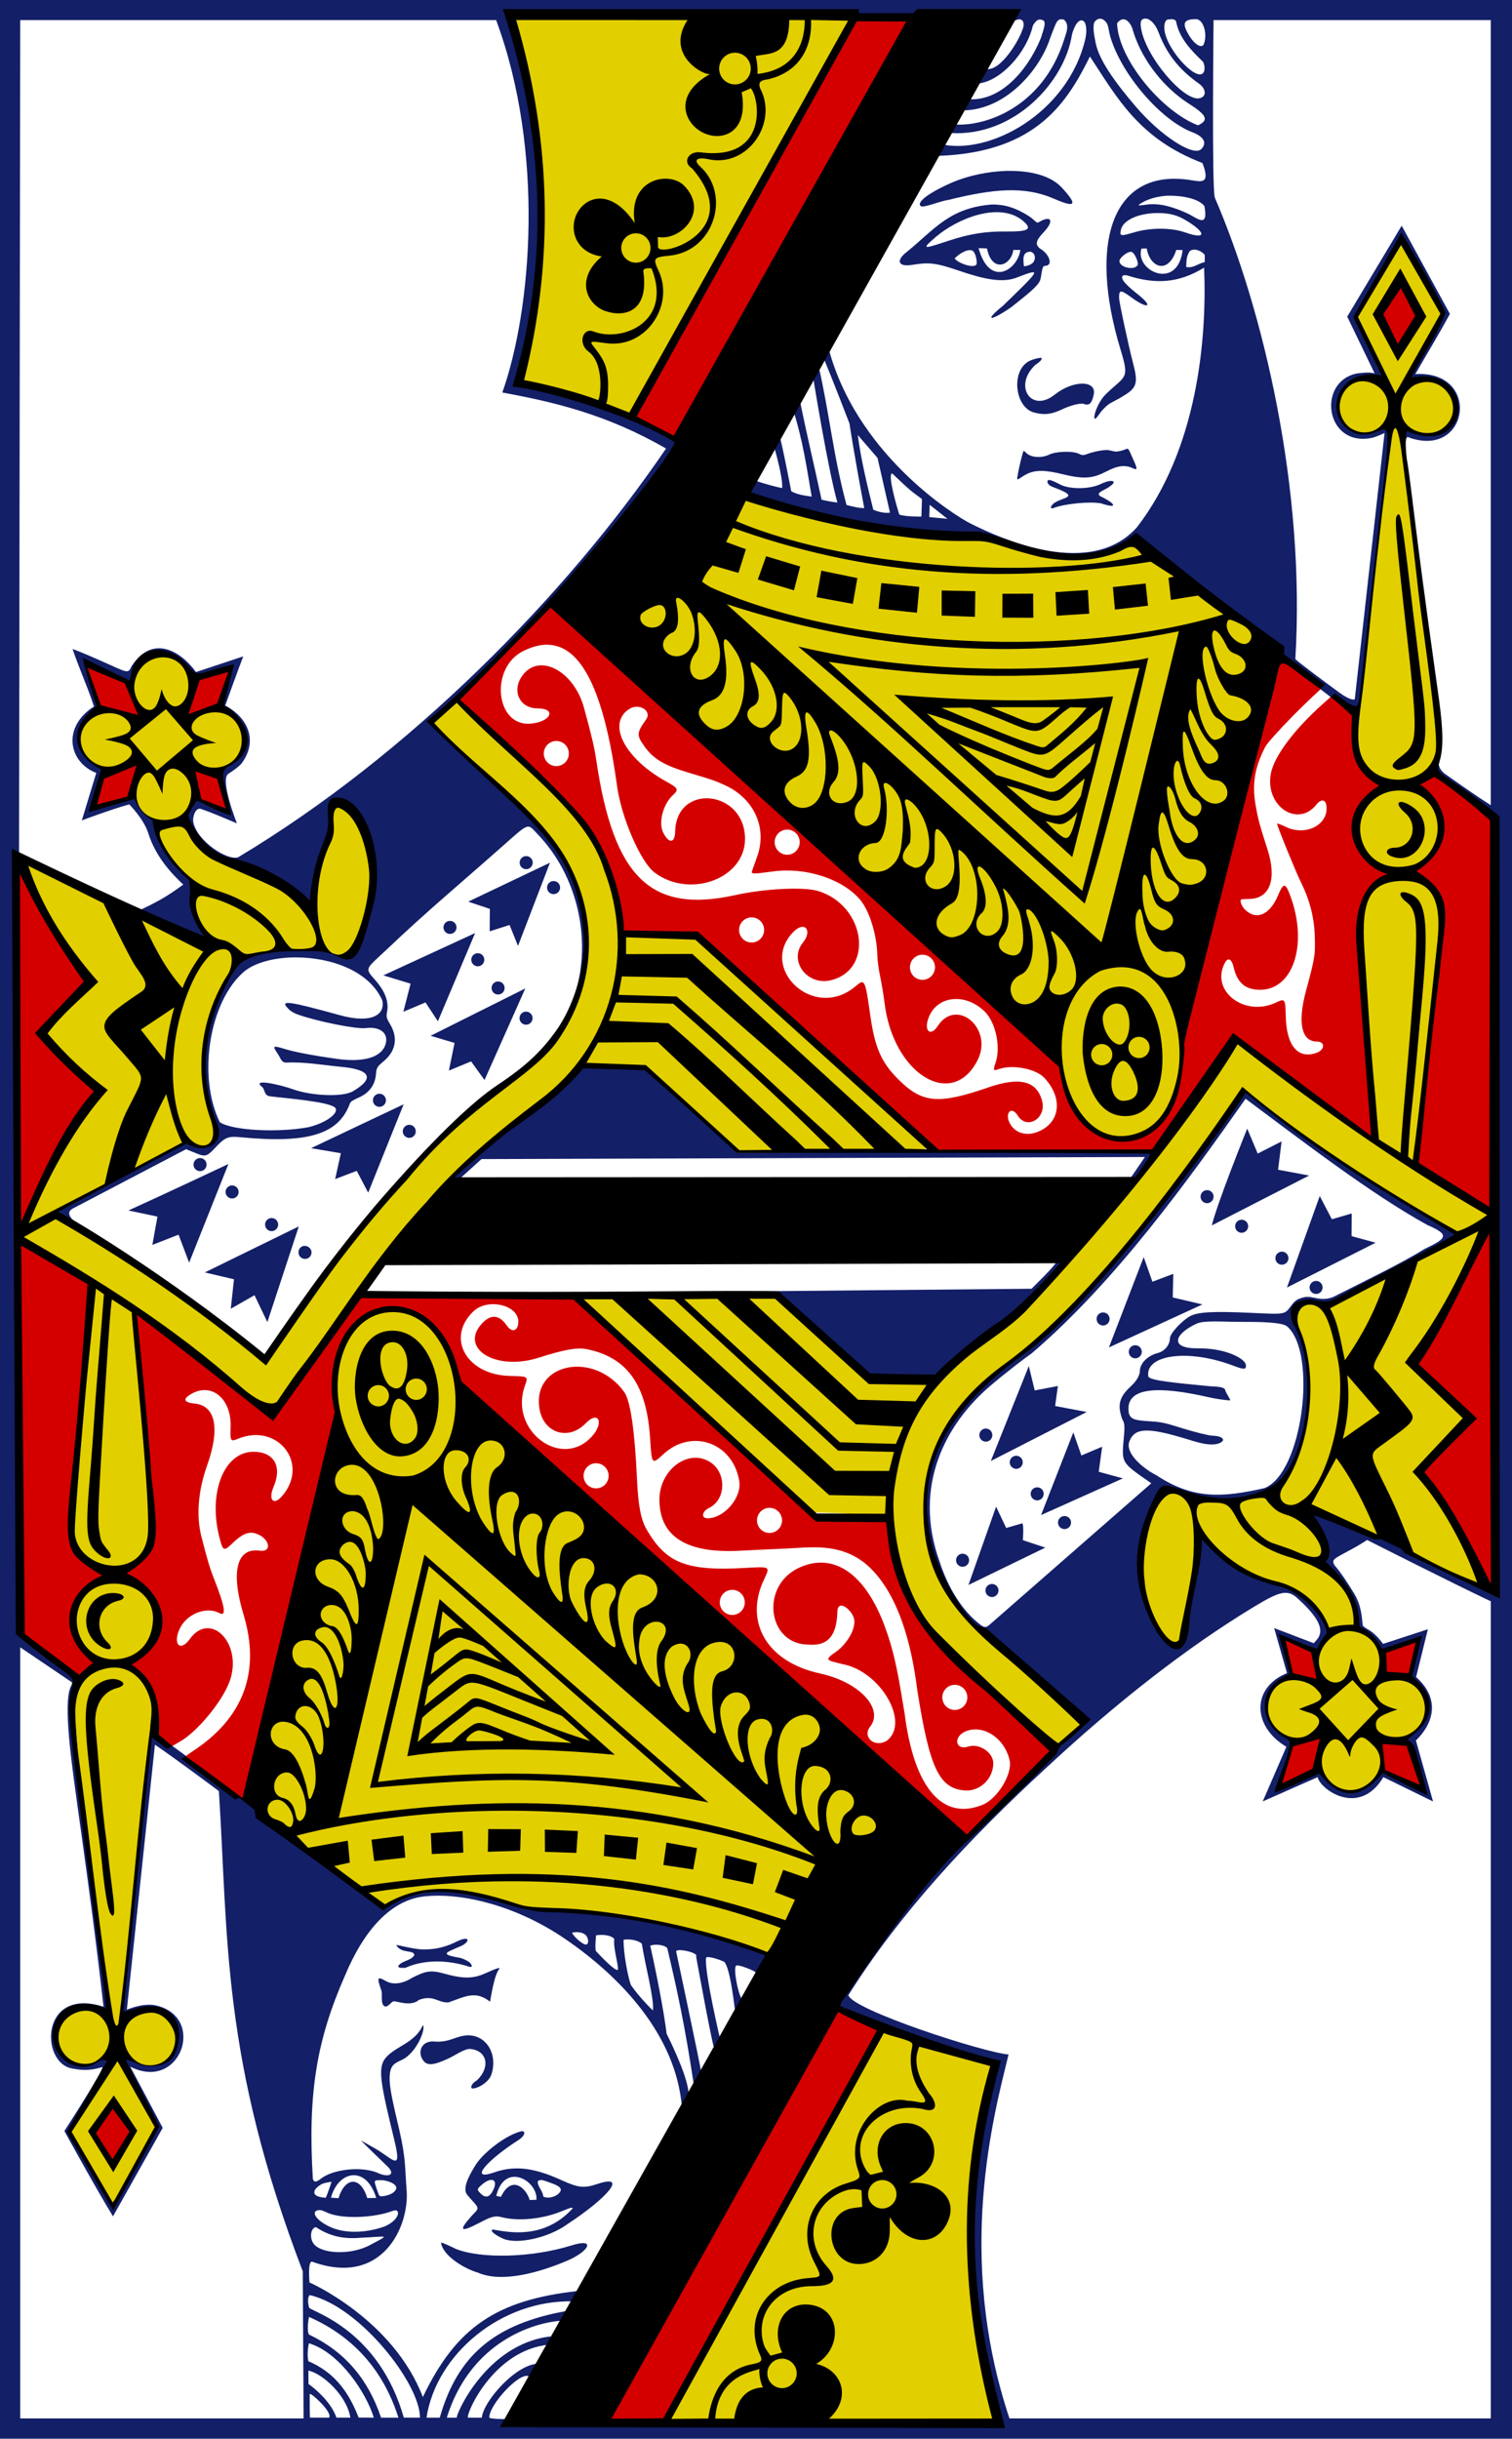 <?xml version="1.0" encoding="UTF-8" standalone="no"?>
<!-- Created with Inkscape (http://www.inkscape.org/) -->

<svg
   xmlns:dc="http://purl.org/dc/elements/1.1/"
   xmlns:cc="http://creativecommons.org/ns#"
   xmlns:rdf="http://www.w3.org/1999/02/22-rdf-syntax-ns#"
   xmlns:svg="http://www.w3.org/2000/svg"
   xmlns="http://www.w3.org/2000/svg"
   xmlns:sodipodi="http://sodipodi.sourceforge.net/DTD/sodipodi-0.dtd"
   xmlns:inkscape="http://www.inkscape.org/namespaces/inkscape"
   version="1.1"
   id="svg900"
   width="174.152"
   height="280.7"
   sodipodi:docname="Qs.svg"
   inkscape:version="0.92.0 r">
  <defs
     id="defs904" />
  <sodipodi:namedview
     pagecolor="#ffffff"
     bordercolor="#666666"
     borderopacity="1"
     objecttolerance="10"
     gridtolerance="10"
     guidetolerance="10"
     inkscape:pageopacity="0"
     inkscape:pageshadow="2"
     inkscape:window-width="833"
     inkscape:window-height="503"
     id="namedview902"
     showgrid="false"
     inkscape:zoom="0.84075577"
     inkscape:cx="87.076134"
     inkscape:cy="140.34991"
     inkscape:window-x="0"
     inkscape:window-y="56"
     inkscape:window-maximized="0"
     inkscape:current-layer="svg900" />
  <inkscape:clipboard
     style="font-variant-east_asian:normal;opacity:1;vector-effect:none;fill:#e2cf00;fill-opacity:1;stroke-width:1.067;stroke-linecap:butt;stroke-linejoin:miter;stroke-miterlimit:4;stroke-dasharray:none;stroke-dashoffset:0;stroke-opacity:1"
     min="3620.808,1232.721"
     max="3794.961,1513.421" />
  <path
     sodipodi:nodetypes="cccccccccccssccsccccccssccsssccssssccscccccccccsscccccccccccccccccscccccccccccccccccscsscsccccccsssccccccccscccccccc"
     inkscape:connector-curvature="0"
     id="path4075-4-3-9"
     d="M 76.95,278.854 101.877,233.306 c 0,0.011 5.946,2.349 12.985,4.181 -6.755,17.656 -0.049,40.946 -0.049,40.946 0,0 -37.882,0.383 -37.863,0.421 z M 8.64,201.075 c -1.414,-19.343 0.817,-35.747 1.716,-53.511 0.059,-0.248 -8.096,-5.309 -8.096,-5.309 l 19.166,-10.829 c 1.909,0.993 3.006,0.82 3.457,-1.018 -1.933,-6.589 -2.312,-12.968 2.116,-18.425 3.319,-3.989 10.892,-1.938 13.096,-1.947 1.715,-0.007 5.796,-13.609 -1.106,-17.619 -1.463,-0.85 -2.156,7.938 -3.153,11.634 -4.442,-2.602 -12.654,-4.793 -13.749,-9.383 -0.561,-2.543 7.505,-7.436 5.921,-10.302 -2.307,-4.176 -8.267,-10.42 -10.818,-8.706 -2.411,2.184 -8.163,6.648 -8.124,9.702 1.796,5.476 6.363,5.857 8.763,11.038 0.598,1.12 5.012,5.825 5.012,5.825 -1.657,2.541 1.024,6.981 1.149,6.302 L 3.081,99.391 c 0,0 4.793,36.166 -0.269,41.519 -0.536,0.566 4.478,-1.419 4.563,-1.11 1.524,1.934 18.41,12.701 23.244,16.571 8.584,-12.006 11.719,-17.288 22.782,-27.94 2.428,-2.012 7.841,-5.689 10.937,-10.106 2.487,-3.549 3.518,-7.546 3.072,-10.648 -0.578,-4.012 -0.934,-6.758 -3.403,-9.955 C 58.303,90.337 49.229,83.292 49.389,83.163 l 3.1,-2.529 c 0,0 11.19,9.279 15.929,16.104 3.193,4.598 1.761,9.871 4.513,10.814 0.662,0.227 5.183,-0.151 6.668,0.134 0.18,0.035 32.919,23.206 26.983,24.543 -8.217,1.85 -21.321,0.643 -21.321,0.643 -9.355,-9.157 -13.871,-12.169 -19.447,-9.299 0,0 -14.129,12.394 -22.283,22.098 -4.647,5.53 -12.015,17.093 -12.015,17.093 -0.547,-0.241 -16.724,-13.063 -16.049,-11.625 0,0 3.879,35.121 2.153,47.973 -1.184,10.917 -2.804,22.643 -3.528,32.711 2.294,-0.5 5.679,-1.153 6.32,2.357 0.56,4.793 -5.595,3.681 -5.738,3.266 0.011,-0.004 3.435,7.395 3.435,7.395 0,0 -5.331,9.221 -5.183,8.82 0.092,-0.248 -4.845,-8.186 -4.845,-8.186 0,0 3.665,-6.664 4.216,-8.015 0.377,-0.923 -5.609,2.432 -5.844,-2.431 -0.242,-5.004 6.246,-3.81 5.91,-3.178 -0.802,-10.699 -2.592,-21.762 -3.725,-30.776 z m 80.157,24.07 c 0.147,-0.111 -14.148,-5.752 -27.279,-5.22 -4.626,-1.806 -12.172,-3.696 -17.209,-0.329 -5.663,-3.845 -10.553,-8.079 -15.521,-12.273 1.391,-0.018 7.376,-34.471 10.011,-45.341 -1.521,-14.545 12.455,-14.535 13.669,-2.884 15.056,15.609 33.49,31.754 52.492,47.639 -3.023,6.286 -13.934,11.079 -16.163,18.409 z M 121.715,122.25 C 104.55,104.703 68.627,73.336 68.627,73.336 L 85.443,56.879 c 8.827,2.637 17.898,4.842 28.152,4.946 0.041,0.04 11.238,5.108 17.204,-0.014 l 15.523,12.332 c 0,0 -6.438,33.952 -10.218,45.801 0.08,4.694 -1.691,10.411 -6.315,11.26 -3.948,0.725 -6.985,-4.888 -8.074,-8.955 z m 34.693,-40.646 c 1.79,-11.037 2.159,-19.071 3.402,-31.948 -7.742,2.274 -7.638,-8.189 -0.032,-5.437 l -3.525,-7.789 5.22,-8.773 4.792,8.332 -4.126,7.386 c 8.577,0.423 6.508,8.405 -0.878,6.478 1.393,12.335 4.459,24.797 4.311,36.992 2.654,19.559 -3.266,46.774 -2.286,47.419 l 8.364,5.768 -1.429,42.552 -13.208,-5.803 -3.931,2.658 c 1.262,2.504 2.867,4.905 3.409,7.626 0,0 9.096,7.501 7.834,9.839 0.586,0.345 -6.473,9.712 -8.545,9.478 -3.948,-0.447 -8.528,-5.571 -9.847,-9.207 -1.116,-3.665 8.167,-7.258 6.996,-9.939 -1.401,-3.208 -4.937,-4.75 -8.071,-5.693 -4.321,-1.3 -6.298,-4.73 -6.497,-4.73 0,0 -1.679,13.601 -3.296,12.513 -6.504,-4.374 -2.056,-18.252 -0.849,-17.865 0,0 2.841,0.654 6.196,0.971 11.823,1.242 11.023,-13.332 8.731,-20.385 -0.819,-2.76 2.686,-1.874 4.177,-2.293 5.741,-1.696 14.621,-7.636 14.621,-7.636 -9.241,-5.138 -17.398,-11.001 -24.716,-16.561 0,0 -6.793,11.622 -14.845,19.683 -5.862,5.868 -6.815,7.866 -16.626,15.423 -0.19,0.147 -7.434,8.829 -3.985,18.967 2.952,8.676 17.139,18.068 17.035,18.694 l -2.793,2.675 c 0.113,0.156 -20.083,-12.56 -19.613,-26.236 -0.022,-0.517 -9.178,-0.695 -9.178,-0.695 l -26.612,-24.725 22.543,-0.097 11.575,9.477 7.232,0.376 c 0.473,0.417 0.735,-1.916 7.104,-6.679 12.17,-9.1 27.249,-32.468 27.249,-32.468 0,0 15.945,11.242 15.961,11.244 -0.798,-16.883 -3.513,-35.039 -1.863,-49.591 z M 98.355,1.816 c 0,0 -16.568,31.198 -25.654,45.894 L 59.831,44.01 C 65.224,29.662 60.061,2.316 58.704,1.627 Z"
     style="fill:#e2cf00;fill-opacity:1;stroke-width:1.067" />
  <path
     inkscape:connector-curvature="0"
     id="path4073-4-2-4"
     d="M 0,0 V 280.7 H 174.152 V 0 Z m 120.384,203.594 c 8.25,-7.687 16.411,-14.032 24.041,-18.643 2.959,-1.789 3.857,-2.05 5.02,-0.99 1.896,1.73 3.077,3.235 2.457,4.446 -0.14,0.273 -0.586,0.727 -0.586,0.727 l -4.558,-1.739 1.477,5.185 c -4.101,1.674 -4.027,6.123 -0.069,8.481 l -2.724,6.284 6.331,-2.794 c 0.242,1.37 4.757,4.682 7.566,10e-4 l 5.717,2.798 -1.97,-7.02 c 1.877,-1.794 2.972,-4.66 0.019,-7.301 l 1.359,-5.499 -5.163,1.685 c -1.294,-1.773 -2.045,-1.652 -2.342,-2.135 -0.088,-0.661 -0.105,-2.2 -0.963,-3.619 -0.71,-1.174 -1.522,-2.419 -2.281,-3.292 -0.403,-0.683 -0.081,-0.74 1.981,-1.859 0.969,-0.525 1.769,-1.057 1.769,-1.057 0,0 10.103,5.111 14.248,7.058 v 94.053 H 116.269 c -6.268,-18.763 -1.765,-35.062 -0.105,-41.888 -2.922,-0.244 -17.996,-5.141 -18.448,-6.826 5.972,-9.513 14.076,-18.158 22.667,-26.056 z M 11.926,230.982 c -7.27,-2.354 -7.344,6.425 -3.63,7.105 0.963,0.176 1.969,0.321 3.475,-0.166 0.374,0.078 -4.355,7.36 -4.355,7.36 0,0 3.786,6.896 5.6,9.826 l 5.724,-10.185 -3.742,-7.049 c 5.86,2.995 8.894,-5.924 2.741,-7.091 -1.487,-0.203 -3.129,0.543 -3.129,0.543 l 3.235,-30.509 c 2.609,1.777 7.367,5.342 7.367,5.342 1.083,16.809 0.289,30.817 9.66,55.272 l 0.096,16.934 H 2.329 v -88.755 l 5.974,4.04 c 0.12,0.502 -0.897,0.166 -0.349,6.349 0.496,5.585 2.191,15.269 3.973,30.985 z M 127.441,2.609 c 0.257,0.365 0.238,0.923 0.459,1.663 1.302,4.352 5.829,9.577 9.436,10.949 1.263,0.481 1.754,1.211 1.024,1.943 -0.921,0.924 -4.724,-1.604 -7.531,-4.882 -2.549,-2.977 -4.249,-5.44 -4.626,-7.31 -0.223,-1.11 -0.335,-1.823 -0.17,-2.4 0.467,-0.648 1.046,-0.468 1.408,0.037 z m 4.498,-0.471 c 0.477,-0.002 1.118,0.561 1.504,1.586 0.926,2.464 2.378,4.305 4.65,5.898 0.602,0.422 0.842,1.055 0.536,1.426 -0.113,0.137 -0.261,0.204 -0.428,0.251 -1.771,0.496 -6.434,-4.915 -6.806,-8.274 -0.081,-0.729 0.174,-0.885 0.545,-0.886 z m 5.803,0.067 c 0.942,-0.004 1.394,1.967 0.848,2.999 -0.356,0.326 -1.137,-0.177 -1.83,-1.471 -0.596,-1.112 -0.357,-1.522 0.983,-1.528 z m -3.157,0.031 c 0.211,-0.006 0.647,-0.119 0.868,0.189 0.363,2.037 1.895,3.512 3.117,4.692 0.205,0.386 0.301,1.195 -0.148,1.405 -1.071,0.476 -4.294,-3.199 -4.316,-5.325 -0.011,-0.64 0.188,-0.952 0.479,-0.961 z m -4.09,1.291 c 1.13,3.719 3.866,6.752 6.316,8.326 1.751,1.118 2.427,1.754 1.615,2.324 -0.201,0.142 -0.405,0.25 -0.453,0.243 -4.102,-1.571 -9.143,-7.527 -9.313,-11.743 0.893,-1.148 1.682,0.138 1.835,0.85 z M 116.301,19.668 c -2.157,0.003 -4.799,0.495 -6.944,1.472 -2.985,1.359 -3.734,2.262 -3.298,2.589 0.313,0.23 2.235,-0.596 3.199,-0.722 5.198,-1.29 8.774,-1.607 12.162,-0.126 2.619,1.145 2.635,0.619 0.876,-1.287 -1.275,-1.382 -3.55,-1.929 -5.995,-1.925 z m 18.322,2.858 c 1.72,-0.017 3.476,0.386 4.1,1.19 0.486,2.603 -0.81,1.413 -1.854,0.894 -1.509,-0.698 -3.237,-1.301 -4.85,-1.053 -1.037,0.16 -1.066,0.107 -0.478,-0.226 0.886,-0.54 2.141,-0.792 3.083,-0.805 z M 114.248,23.54 c -4.916,0.383 -6.619,2.876 -9.793,5.448 -1.304,0.995 -1.007,1.764 0.582,1.503 1.961,-0.322 2.752,-0.245 5.428,0.671 2.921,1 5.014,1.415 6.619,0.796 3.035,-1.17 2.775,-0.975 -1.565,3.24 -2.322,1.871 -1.384,1.773 0.968,0.153 1.738,-1.393 2.933,-2.28 3.296,-3.044 0.176,-0.371 0.192,-1.7 0.519,-1.7 1.104,3.3e-4 0.535,-1.381 -0.469,-1.968 -0.659,-0.471 -0.512,-0.964 0.342,-1.869 1.34,-1.413 0.884,-2.053 -0.57,-1.172 -0.256,0.139 -0.382,-0.293 -1.27,-0.83 -1.405,-0.85 -2.589,-1.246 -4.086,-1.229 z m 3.544,1.851 c 1.188,1.003 0.68,1.281 -1.913,1.256 -2.191,-0.021 -4.057,0.21 -6.66,1.076 -2.956,0.983 -3.137,1.008 -1.401,-0.476 2.388,-2.041 7.241,-4.089 9.974,-1.856 z m 15.357,-0.866 c 1.192,-0.026 2.199,0.144 3.107,0.646 2.477,1.369 3.028,2.556 0.271,1.589 -1.729,-0.607 -4.065,-0.522 -5.68,-0.073 -1.667,0.463 -1.954,0.626 -1.729,-0.276 0.276,-1.105 2.043,-1.843 4.03,-1.886 z m -19.476,4.04 c 0.587,2.951 2.819,1.987 3.039,0.205 l 0.815,0.003 c -0.346,2.369 -3.563,4.352 -4.812,-0.208 0.264,-0.007 1.432,0.074 0.958,-3.3e-4 z m 17.799,0.05 0.605,-0.019 c 0.399,2.262 2.495,3.002 3.406,0.172 l 0.732,0.015 c -0.56,4.719 -5.54,2.421 -4.743,-0.168 z m -19.507,0.221 c 0.403,0.143 0.586,1.249 0.519,1.541 -0.14,0.605 -2.11,-0.039 -2.527,-0.63 0.411,-0.439 1.383,-1.132 2.008,-0.911 z m 26.797,0.502 v 0.826 c -0.91,0.219 -1.287,0.731 -2.137,0.563 0.048,-0.528 -0.041,-1.254 0.453,-1.87 0.619,-0.328 1.357,0.074 1.689,0.48 z m -19.845,0.956 c -0.413,0.326 -0.979,0.362 -0.979,0.362 -0.088,-0.791 -0.222,-1.681 0.761,-1.688 0.646,0.189 0.601,0.991 0.218,1.327 z m 11.349,-1.312 c 0.346,0.024 0.751,0.887 0.798,1.389 -0.101,0.826 -2.126,0.496 -2.126,-0.325 -1.1e-4,-0.347 0.846,-1.064 1.328,-1.065 z M 111.728,60.229 C 110.164,59.445 98.306,52.217 95.269,39.436 l -0.604,1.307 c 1.288,3.06 3.187,8.03 3.187,8.03 -0.079,-0.428 0.485,3.33 1.693,9.709 -0.641,0.007 -1.35,-0.175 -2.046,-0.362 -1.564,-5.841 -1.934,-10.42 -3.247,-16.135 l -0.572,1.596 c 0,0 1.651,10.256 2.77,14.266 -0.64,-0.061 -1.818,-0.325 -1.818,-0.325 -0.932,-4.326 -1.652,-7.227 -2.53,-11.565 l -0.807,1.049 c 1.159,3.56 1.61,6.744 2.193,10.154 -0.796,-0.12 -1.596,-0.197 -2.354,-0.62 0,0 -1.196,-6.221 -1.355,-6.312 -0.456,0.461 -0.644,1.054 -0.644,1.054 -0.048,-0.056 1.038,3.449 0.96,4.892 -0.762,-0.126 -2.082,-0.508 -3.013,-0.821 -0.487,0.325 -0.741,0.866 -1.116,1.353 0.459,1.98 27.665,6.265 26.033,4.628 -0.011,0.171 11.996,5.27 18.696,0.938 0,0 11.653,8.667 16.205,12.13 0,0.394 1.577,2.231 3.218,3.399 l 4.614,3.564 c 1.341,1.044 1.877,0.288 2.08,-1.679 0.227,-2.19 1.814,-16.955 2.184,-20.102 1.385,-10.605 1.383,-10.493 -0.223,-10.005 -2.455,0.746 -4.665,-0.223 -4.665,-2.743 0,-1.541 0.711,-2.818 2.348,-3.414 0.465,-0.159 1.071,-0.174 1.766,-0.16 0.317,0.057 0.905,0.097 0.968,0.108 0.782,-0.044 -3.028,-6.962 -3.028,-6.962 0,0 3.64,-6.506 5.391,-8.93 l 4.712,8.564 -3.858,7.554 c 7.514,-0.566 6.778,8.908 -0.577,5.736 0,0 -0.044,2.814 -0.029,2.608 0.071,-0.806 0.06,-1.493 0.314,-1.645 7.126,2.709 8.579,-7.715 0.899,-7.235 1.264,-2.21 2.672,-4.494 3.985,-6.93 l -5.552,-10.152 -6.273,10.466 3.156,6.534 c -0.709,-0.185 -1.279,-0.073 -2.039,0.005 -4.649,0.955 -3.65,8.459 1.663,7.427 0.607,-0.118 1.52,-0.578 1.52,-0.578 l -3.43,30.651 c 0,0 -0.338,0.275 -1.715,-0.72 -1.59,-1.149 -4.919,-3.644 -5.132,-3.901 1.19,-19.596 -3.697,-40.212 -9.276,-53.121 -0.355,-0.99 -0.144,-20.431 -0.144,-20.431 h 31.932 V 92.681 c -1.655,-1.05 -3.62,-2.433 -5.321,-3.636 -0.51,-0.414 -0.826,-0.905 -0.608,-1.694 -0.559,1.2 -0.222,1.715 -0.222,1.715 l 6.986,5.598 -0.277,88.855 c 0,0 -11.279,-5.83 -18.223,-8.643 -3.133,-1.282 -3.273,-0.913 -3.273,-0.913 0.011,-0.005 2.214,4.983 1.585,5.883 1.493,1.439 4.002,4.451 4.124,7.4 1.337,1.16 1.712,1.305 2.714,2.976 l 4.191,-1.519 -0.951,4.379 c 4.456,3.13 0.165,7.339 -0.66,6.952 0,0 1.966,4.232 2.415,6.158 -0.704,-0.048 -4.233,-1.968 -5.216,-2.422 -2.557,5.048 -6.876,0.812 -6.91,0.067 l -4.79,2.14 1.696,-5.469 c -3.085,-1.882 -5.169,-4.727 -0.181,-7.79 l -1.152,-4.266 4.102,1.616 c 0,0 0.765,-1.233 1.347,-2.132 -1.534,-6.701 -11.623,-5.434 -14.864,-11.461 0,0 -0.796,7.524 -1.612,10.247 -0.318,7.196 -5.345,-0.083 -5.345,-7.696 0,-1.719 2.154,-7.503 2.884,-7.784 0.758,-0.106 7.96,3.386 12.796,-0.083 2.202,-2.297 5.999,-8.759 2.351,-18.875 -1.207,-2.338 2.295,-2.633 3.432,-1.845 0,0 10.525,-5.521 15.276,-8.181 -7.97,-4.393 -24.543,-16.08 -24.532,-16.634 -2.21,3.521 -4.744,6.473 -8.303,11.451 -5.771,6.815 -10.282,13.293 -17.605,18.739 -10.299,7.521 -12.718,15.092 -9.845,23.981 1.162,3.841 3.503,7.737 7.336,9.085 1.95,1.977 9.784,9.417 9.784,9.417 -13.078,11.944 -22.057,21.767 -28.354,32.622 5.315,2.804 18.134,6.864 18.134,6.864 -4.761,15.872 -2.594,28.48 0.544,41.136 0,0 -37.211,0.048 -56.519,-0.561 -0.165,0.163 -2.255,0.051 -2.283,-0.082 -0.076,-1.415 3.478,-5.305 4.542,-4.762 0.535,-0.528 1.666,-0.798 1.462,-1.446 -2.664,-0.319 -6.706,4.298 -6.866,6.208 h -1.589 c -0.326,-0.285 2.884,-7.799 9.315,-8.398 -0.067,0.27 0.863,-0.584 0.165,-0.95 -7.497,0.891 -10.988,9.235 -10.767,9.349 h -1.159 c 2.549,-8.205 9.187,-10.795 13.028,-11.151 0.037,-0.016 1.246,-0.438 0.922,-1.157 -8.489,1.479 -12.721,5.164 -14.762,12.308 H 49.124 c 1.105,-7.247 8.536,-13.595 16.936,-13.388 0.263,-0.167 0.585,-0.364 0.448,-1.188 -9.322,1.054 -13.971,4.174 -17.801,12.205 -3.426,-8.919 -12.946,-13.151 -13.059,-13.188 0,0 -0.23,-2.497 0.302,-2.394 8.122,2.949 11.223,-4.124 10.884,-8.234 -0.189,-2.287 -0.061,-3.547 -0.824,-6.844 -0.68,-2.939 -1.183,-4.92 -1.129,-6.196 0.053,-1.263 0.448,-1.519 1.378,-1.941 1.741,-0.792 2.832,-3.658 2.444,-4.009 -0.895,2.085 -3.259,2.444 -4.349,3.846 -0.87,1.154 -0.487,2.991 1.062,9.371 0.944,3.887 -0.175,2.1 -2.378,0.883 l -1.471,-0.835 c 0.986,1.017 2.03,1.976 3.035,2.973 0.9,0.825 0.396,1.335 -0.895,0.857 -1.858,-0.93 -5.439,-0.541 -6.812,0.631 -0.535,0.382 -0.725,0.343 -0.86,-0.01 -0.601,-9.908 0.438,-16.002 3.71,-23.447 2.115,-5.061 5.264,-8.851 9.465,-9.121 4.232,-0.352 10.318,1.136 15.845,4.901 6.491,4.422 12.817,11.146 13.489,19.396 0.026,0.096 0.499,-0.705 0.714,-1.128 0.297,-0.981 -0.787,-3.926 -2.478,-7.341 -0.312,-2.568 -1.193,-7.071 -1.885,-10.117 0.526,-0.24 1.648,-0.106 1.963,0.279 1.189,5.036 2.034,8.959 3.054,15.707 0.015,0.658 0.857,-0.977 0.86,-1.41 -0.146,-1.007 -2.95,-14.21 -2.894,-13.909 0.016,-0.449 2.66,0.141 2.297,0.558 0,0 2.01,11.076 2.152,10.733 l 0.68,-0.94 c 0,0 -1.918,-8.089 -1.679,-9.648 0.164,-0.238 1.651,0.244 2.121,0.501 0.592,0.796 0.971,3.682 1.22,5.651 0.684,0.524 0.819,-0.99 0.767,-1.389 -0.493,-0.784 -1.014,-3.708 -0.623,-3.858 0.307,-0.118 2.011,0.56 2.338,0.852 0.384,0.344 1.87,-1.719 1.492,-2.076 -8.037,-3.088 -18.176,-4.89 -25.806,-5.011 -1.774,0.007 -2.477,-0.244 -5.196,-1.229 -6.925,-2.508 -12.651,-0.01 -13.49,0.783 -8.455,-5.893 -17.895,-14.124 -25.409,-19.376 -0.353,-0.235 -1.196,-0.374 -1.289,-0.374 -1.193,9.143 -2.025,19.721 -3.042,28.159 -0.413,3.341 -0.462,3.601 -0.31,3.696 0.132,0.082 0.393,-0.051 0.497,-0.105 2.473,-0.914 4.707,-0.319 5.891,1.921 0.595,3.204 -2.198,5.312 -5.144,3.791 -1.094,-0.565 -1.251,-0.454 -0.752,0.615 0.861,1.923 3.347,6.988 3.347,6.988 0,0.002 -3.358,6.874 -5.057,8.744 -1.656,-2.683 -3.769,-5.396 -4.686,-8.326 1.301,-2.554 3.76,-5.844 4.536,-8.362 -0.111,-0.081 -0.78,-0.011 -1.246,0.232 -4.298,2.039 -4.988,-1.8 -4.931,-3.181 0.116,-2.806 2.553,-3.403 6.092,-2.095 -3.825,-25.491 -4.642,-40.016 -3.664,-38.444 0,0 -4.62,-3.313 -6.917,-5.56 L 2.329,2.311 H 57.143 c 5.635,15.154 4.084,33.379 0.715,42.868 5.983,1.097 12.027,2.514 18.855,6.446 -11.535,16.962 -29.644,35.295 -49.257,47.032 -1.112,0.503 -4.764,-1.782 -5.193,-4.039 -0.099,-0.524 0.19,-1.558 0.778,-1.539 1.441,0.469 2.837,1.113 4.244,1.689 0,0 -1.96,-4.933 -1.014,-5.682 0.615,-0.405 1.119,-0.744 1.513,-1.161 1.408,-1.824 1.295,-3.894 -0.195,-5.484 -0.601,-0.631 -1.301,-1.066 -1.651,-1.227 0,0 1.383,-3.848 2.076,-5.663 l -5.442,1.806 c -1.763,-2.45 -5.003,-4.356 -7.398,-0.708 -0.457,0.973 -0.362,0.823 -3.731,-0.672 -1.91,-0.847 -3.087,-1.282 -3.087,-1.282 0.716,2.139 1.653,4.148 2.471,6.623 -3.75,2.398 -2.895,6.441 0.261,7.647 l -1.663,5.462 c 0,0 3.545,-1.325 5.467,-1.84 0,0 1.685,1.699 2.185,3.312 0.857,2.768 2.804,4.775 4.034,5.917 -2.051,1.507 -3.063,2.015 -5.373,3.129 l 7.972,3.23 c -0.495,-1.69 -1.552,-2.945 -1.658,-5.083 -0.095,-1.832 -0.198,-1.865 -1.379,-3.105 C 18.506,98.092 18.276,95.84 17.547,94.354 16.553,93.765 15.915,92.83 15.446,91.845 14.921,90.741 11.492,93.326 10.974,92.836 10.338,92.156 12.077,88.667 11.884,88.319 10.485,88.199 6.565,85.135 11.234,81.722 L 9.744,76.17 c 0,0 3.554,1.558 5.257,2.43 1.183,-5.547 6.579,-2.887 7.451,-0.496 0,0 4.277,-1.41 4.012,-0.266 -0.119,1.027 -0.814,3.591 -0.814,3.591 3.846,3.415 3.05,5.092 -0.075,7.332 -0.048,1.81 0.71,4.625 0.71,4.625 0,0 -2.176,-0.969 -3.609,-1.376 -0.573,0.575 -1.225,1.615 -1.116,2.15 0.972,4.317 6.279,5.519 14.143,9.931 0.27,-2.789 2.188,-6.601 2.405,-9.948 0.135,-2.441 0.219,-2.479 1.931,-1.699 4.506,3.264 3.131,12.234 1.488,15.913 -0.972,2.083 -1.132,2.03 -3.023,1.426 -2.618,-0.837 -7.247,-0.499 -9.794,0.367 -3.521,1.447 -5.183,9.325 -5.221,11.719 -0.062,2.274 0.113,4.53 1.303,7.339 0.493,1.798 -0.413,3.183 -2.029,2.701 -0.362,-0.108 -1.225,-0.439 -1.225,-0.439 l -15.2,7.887 2.864,1.69 c 0,0 -2.111,-1.264 -0.803,-1.949 l 13.032,-6.822 c 2.429,0.95 2.103,1.144 3.677,-0.501 0.942,-0.973 1.405,-0.992 2.667,-0.871 7.684,0.74 11.087,-0.383 12.416,-3.612 0.199,-0.485 0.123,-0.468 0.908,-0.865 1.454,-0.567 2.137,-1.592 2.211,-2.88 0.048,-0.844 0.414,-0.959 1.054,-1.549 1.196,-1.101 1.438,-2.481 0.685,-3.9 -0.354,-0.667 -0.625,-0.878 -0.478,-1.571 0.247,-1.16 -0.181,-2.368 -1.292,-3.646 -1.279,-1.471 -1.271,-1.223 1.138,-3.473 4.732,-4.512 8.902,-7.965 13.504,-12.047 3.148,-2.793 2.808,-2.593 4.033,-1.315 4.511,4.704 6.28,12.038 4.249,18.488 -0.095,0.303 -0.138,0.268 0.098,0 1.276,-1.451 1.312,-8.751 0.221,-11.988 -1.329,-3.978 -2.617,-6.049 -7.013,-9.944 C 56.767,90.117 49.299,82.942 49.299,82.942 60.163,73.491 71.867,61.743 78.428,50.943 75.061,47.321 59.449,43.981 59.449,43.981 61.393,39.937 65.237,21.772 58.655,1.63 77.976,2.522 97.437,1.104 116.736,2.415 c 0,0 0.301,-0.115 0.461,-0.157 0.537,-0.141 0.805,0.239 0.675,0.842 -0.413,1.537 -2.662,5.136 -4.249,4.839 -0.707,-0.275 -0.508,1.089 -0.825,1.656 2.502,-0.325 5.436,-3.504 6.17,-6.655 0.403,-0.662 0.664,-0.773 1.066,-0.646 0.462,0.147 0.347,0.589 -0.154,2.112 -1.567,3.812 -4.743,7.354 -8.435,7 l -0.479,1.3 c 4.981,-0.081 8.833,-4.765 9.971,-8.269 0.795,-2.083 0.826,-2.365 1.625,-2.164 0.66,0.613 0.252,1.494 0.027,2.218 -2.504,8.025 -9.382,10.17 -12.807,9.821 -0.413,-0.052 -0.485,0.336 -0.36,0.997 7.358,0.487 13.218,-5.871 14.047,-11.327 0.403,-1.515 1.103,-2.032 1.506,-1.34 0.228,0.611 0.152,1.234 0.04,1.816 -2.011,8.613 -11.164,13.503 -16.757,12.106 -0.259,-0.242 -0.68,0.948 -0.071,1.373 11.291,-0.427 14.776,-6.271 17.352,-11.434 3.072,4.647 5.583,9.44 12.944,12.256 0,0 0.734,1.622 0.155,1.986 -0.305,0.192 -0.771,0.103 -1.447,-0.007 -8.972,-1.453 -11.939,6.958 -8.12,19.524 1.046,3.441 0.577,2.914 -1.658,5.067 -1.065,1.026 -1.572,2.845 -1.292,2.887 0.383,-0.216 0.509,-0.805 1.442,-1.58 0.406,-0.337 1.239,-0.66 1.854,-1.085 1.66,-0.965 1.645,-1.626 1.049,-3.908 -0.443,-1.697 -1.571,-6.859 -1.573,-7.382 0,-0.989 0.231,-0.885 1.464,0.001 1.722,1.281 2.698,1.189 0.615,-0.451 -0.807,-0.636 -1.331,-1.131 -1.575,-1.487 -0.332,-0.485 -0.126,-0.798 0.546,-0.587 3.091,0.972 5.746,0.901 8.747,-0.93 0.343,8.289 -0.794,20.866 -7.718,29.858 -5.312,5.983 -15.481,1.456 -19.243,-0.434 z m 8.136,-19.049 c -0.206,0.01 -0.947,0.163 -1.406,0.426 -2.04,1.171 -1.553,5.327 0.673,5.88 0.895,0.222 1.708,0.345 3.212,-0.376 0.896,-0.429 2.151,-0.764 2.502,-0.617 0.739,0.31 0.973,-0.345 1.131,-1.084 0.353,-1.652 -2.348,-1.691 -4.497,0.016 -2.712,2.155 -4.791,-1.025 -2.236,-3.419 0.852,-0.552 0.826,-0.837 0.62,-0.827 z m -21.067,8.891 2.278,2.64 1.431,6.293 c -0.868,0.148 -1.921,-0.336 -1.921,-0.336 -0.71,-2.847 -1.404,-5.696 -1.788,-8.597 z m 31.02,1.583 c -0.024,0.003 -0.05,0.009 -0.077,0.021 -0.096,0.042 -0.52,0.234 -1.107,0.3 -0.339,0.038 -0.85,-0.203 -1.215,-0.181 -0.997,0.062 -1.929,0.356 -2.178,0.46 -0.307,0.127 -0.609,0.181 -0.87,0.026 -0.744,-0.44 -2.91,-0.315 -3.568,0.072 -0.78,0.333 -1.657,0.337 -2.297,0.005 -0.276,-0.143 -0.558,-0.504 -0.608,-0.455 -0.101,0.102 -0.518,1.883 -0.644,2.572 0,0.242 -0.167,0.646 -0.067,0.687 0.127,0.052 0.536,-0.32 1.04,-0.578 1.035,-0.529 2.191,-0.489 4.222,0.011 2.507,0.616 3.483,0.437 4.964,-0.32 1.178,-0.603 1.895,-0.748 2.678,-0.532 0.193,0.053 0.707,0.321 0.777,0.253 0.138,-0.134 -0.241,-0.879 -0.566,-1.617 -0.235,-0.534 -0.321,-0.743 -0.484,-0.723 z m -27.051,2.84 c 2.202,2.093 2.037,1.913 3.427,2.948 l -0.067,2.016 c 0,0 -1.703,0.038 -2.539,-0.222 -0.264,-0.785 -1.409,-4.722 -0.821,-4.743 z m 18.115,1.355 c 0.149,0.103 0.366,0.211 0.664,0.313 3.506,1.319 -0.161,0.986 -0.51,2.242 -1.1e-4,0.113 0.16,0.131 0.332,0.063 1.203,-0.474 4.142,-0.781 5.479,-0.522 1.735,0.587 1.843,0.181 0.175,-0.692 -1.221,-0.482 0.26,-0.81 0.758,-1.232 1.035,-0.668 0.323,-0.943 -0.995,-0.309 -1.319,0.634 -3.667,0.624 -4.737,0.023 -0.474,-0.241 -0.935,-0.466 -1.153,-0.48 -0.449,-0.018 -0.21,0.452 -0.013,0.594 z m -13.801,2.259 2.052,1.609 -2.098,-0.202 z M 60.606,98.538 c -0.414,0 -0.752,0.338 -0.752,0.754 0,0.416 0.337,0.754 0.752,0.754 0.414,0 0.752,-0.338 0.752,-0.754 0,-0.416 -0.337,-0.754 -0.752,-0.754 z m 2.739,0.761 -9.411,4.482 2.487,0.835 -0.02,2.583 2.291,-0.733 0.971,2.412 z m 0.417,2.11 c -0.414,0 -0.752,0.338 -0.752,0.754 0,0.416 0.337,0.754 0.752,0.754 0.414,0 0.752,-0.338 0.752,-0.754 0,-0.416 -0.337,-0.754 -0.752,-0.754 z m -11.932,4.586 c -0.414,0 -0.752,0.333 -0.752,0.749 0,0.416 0.337,0.754 0.752,0.754 0.414,0 0.752,-0.338 0.752,-0.754 0,-0.416 -0.337,-0.749 -0.752,-0.749 z m 2.893,1.403 -10.565,4.868 3.131,0.955 -0.828,3.234 2.551,-1.074 1.424,2.171 z m 0.311,2.317 c -0.414,0 -0.752,0.338 -0.752,0.754 0,0.416 0.337,0.754 0.752,0.754 0.414,0 0.747,-0.338 0.747,-0.754 0,-0.416 -0.332,-0.754 -0.747,-0.754 z m -20.962,0.485 c 3.972,-0.005 8.428,1.511 9.948,4.922 0.405,1.705 -1.267,2.721 -4.835,1.739 -5.899,-1.623 -7,-1.805 -6.02,-0.799 0.129,0.133 0.389,0.457 1.272,0.759 2.222,0.76 6.523,1.638 7.683,1.519 1.585,-0.211 2.682,0.529 2.286,1.854 -0.449,1.505 -2.508,2.121 -5.602,1.684 -3.205,-0.453 -4.969,-0.823 -6.035,-1.147 -1.367,-0.415 -1.415,-0.379 -0.767,0.584 0.337,0.501 0.37,0.903 0.87,0.997 2.116,-0.12 4.37,0.286 6.313,0.47 3.488,0.313 4.034,1.305 1.473,2.82 -1.214,0.718 -4.846,0.521 -6.91,-0.224 -1.475,-0.533 -4.857,-1.294 -3.553,-0.262 0.313,0.248 0.206,0.857 0.752,1.048 1.789,0.247 6.845,0.603 7.636,1.32 0.509,0.462 -0.637,1.636 -2.998,2.248 -3.553,0.675 -8.867,0.393 -10.271,-0.568 -2.598,-5.308 -1.2,-13.995 2.868,-17.391 1.298,-1.019 3.507,-1.572 5.891,-1.575 z m 23.295,2.768 c -0.414,0 -0.747,0.338 -0.747,0.754 0,0.416 0.332,0.749 0.747,0.749 0.414,0 0.752,-0.333 0.752,-0.749 0,-0.416 -0.337,-0.754 -0.752,-0.754 z m 3.138,0.804 -10.908,5.449 2.759,0.822 -0.654,3.184 2.557,-1.057 1.548,2.142 z m 0.084,2.667 c -0.414,0 -0.752,0.338 -0.752,0.754 0,0.416 0.337,0.754 0.752,0.754 0.414,0 0.752,-0.338 0.752,-0.754 0,-0.416 -0.337,-0.754 -0.752,-0.754 z m 6.344,6.425 c -4.838,4.722 -10.289,8.463 -15.268,13.048 l 1.079,-0.044 2.713,-2.455 76.415,-0.241 -1.785,2.614 0.751,0.323 c 0,0 2.292,-3.398 2.136,-3.555 -16.789,0.048 -29.748,0.01 -48.166,0.137 -3.356,-3.335 -6.902,-6.46 -10.412,-9.628 z m -23.228,3.028 c -0.414,0 -0.752,0.338 -0.752,0.754 0,0.416 0.337,0.754 0.752,0.754 0.414,0 0.747,-0.338 0.747,-0.754 0,-0.416 -0.332,-0.754 -0.747,-0.754 z m 99.761,0.576 c 6.601,4.914 14.422,10.94 20.912,14.517 2.599,1.133 2.348,1.519 -0.294,2.771 -2.596,1.619 -6.917,3.704 -10.52,5.527 -1.561,0.592 -2.244,-0.179 -3.352,0.026 -0.799,0.204 -1.027,0.355 -1.504,0.987 -0.781,1.036 -0.568,1 -4.742,0.811 -4.212,-0.191 -5.948,-0.096 -6.854,0.367 -0.871,0.445 -2.364,1.967 -2.364,2.598 0,0.607 -0.476,1.386 -1.343,1.648 -1.01,0.246 -2.176,1.048 -2.127,2.293 -0.27,0.937 -0.842,1.353 -1.349,1.866 -1.2,1.215 -1.081,2.17 -0.733,3.298 0.161,0.506 0.405,0.388 0.281,1.882 -0.285,3.423 -0.52,3.135 3.131,5.668 l -18.655,16.305 c -0.432,0.341 -0.56,0.307 -0.953,0.036 -2.275,-1.694 -3.858,-4.495 -4.771,-7.296 -3.151,-8.709 0.697,-15.863 5.811,-20.241 1.772,-1.517 4.153,-3.326 4.815,-3.78 9.632,-8.239 18.008,-19.908 24.61,-29.283 z m -96.976,0.638 -10.665,5.051 3.435,0.58 -0.657,2.977 2.488,-0.946 1.317,2.509 z m 0.652,2.361 c -0.414,0 -0.752,0.338 -0.752,0.754 0,0.416 0.337,0.749 0.752,0.749 0.414,0 0.747,-0.333 0.747,-0.749 -1.06e-4,-0.416 -0.332,-0.754 -0.747,-0.754 z m 97.722,3.312 -1.211,-2.872 c 0,0 -3.369,8.323 -4.081,11.143 2.854,-1.475 11.215,-5.745 11.215,-5.745 l -3.578,-0.666 0.404,-3.259 z m -121.822,0.514 c -0.414,0 -0.752,0.338 -0.752,0.754 0,0.416 0.337,0.754 0.752,0.754 0.414,0 0.752,-0.338 0.752,-0.754 0,-0.416 -0.337,-0.754 -0.752,-0.754 z m 3.267,0.687 c 0,0 -7.936,3.735 -11.518,5.347 l 3.344,0.703 -0.587,3.262 3.019,-1.181 1.217,3.224 z m 0.424,2.464 c -0.414,0 -0.752,0.338 -0.752,0.754 0,0.416 0.337,0.749 0.752,0.749 0.414,0 0.752,-0.333 0.752,-0.749 -1.06e-4,-0.416 -0.337,-0.754 -0.752,-0.754 z m 112.3,0.542 c -0.414,0 -0.752,0.333 -0.752,0.749 0,0.416 0.337,0.754 0.752,0.754 0.414,0 0.747,-0.338 0.747,-0.754 0,-0.416 -0.332,-0.749 -0.747,-0.749 z m 12.975,0.681 -3.777,10.529 10.215,-5.158 -2.773,-0.76 0.014,-2.605 -2.281,0.666 z m -120.724,2.531 c -0.414,0 -0.752,0.338 -0.752,0.754 0,0.416 0.337,0.754 0.752,0.754 0.414,0 0.752,-0.338 0.752,-0.754 0,-0.416 -0.337,-0.754 -0.752,-0.754 z m 111.727,0.192 c -0.414,0 -0.747,0.338 -0.747,0.754 0,0.416 0.332,0.749 0.747,0.749 0.414,0 0.752,-0.333 0.752,-0.749 0,-0.416 -0.337,-0.754 -0.752,-0.754 z m -108.595,0.772 -10.824,5.296 3.359,0.79 -0.369,3.39 2.731,-1.556 1.483,3.091 z m 0.676,2.239 c -0.414,0 -0.71,0.338 -0.71,0.754 0,0.416 0.337,0.749 0.752,0.749 0.414,0 0.747,-0.333 0.747,-0.749 0,-0.416 -0.374,-0.754 -0.788,-0.754 z m 112.559,0.666 c -0.414,0 -0.752,0.338 -0.752,0.754 0,0.416 0.337,0.749 0.752,0.749 0.414,0 0.752,-0.333 0.752,-0.749 0,-0.416 -0.337,-0.754 -0.752,-0.754 z m -14.915,3.463 -1.006,-2.834 -4.005,10.394 10.769,-4.948 -3.417,-0.804 0.061,-2.714 z m -10.942,-2.238 c -0.123,-0.006 -0.232,0.028 -0.232,0.108 0,0.24 -2.752,2.938 -2.752,2.938 l -31.786,0.294 c 0.065,0.004 2.646,0.721 2.646,0.721 4.17,3.342 10.704,9.269 10.704,9.269 l 7.891,-0.315 c 4.37,-4.303 10.936,-7.575 13.864,-12.89 -0.071,-0.072 -0.212,-0.117 -0.335,-0.124 z m 29.795,2.143 c -0.414,0 -0.752,0.338 -0.752,0.754 0,0.416 0.337,0.749 0.752,0.749 0.414,0 0.747,-0.333 0.747,-0.749 0,-0.416 -0.332,-0.754 -0.747,-0.754 z m -24.537,3.629 c -0.414,0 -0.747,0.333 -0.747,0.749 0,0.416 0.332,0.754 0.747,0.754 0.414,0 0.752,-0.338 0.752,-0.754 0,-0.416 -0.337,-0.749 -0.752,-0.749 z m 16.136,1.088 c 2.278,-0.012 4.473,0.067 5.041,0.502 3.521,2.974 1.852,16.877 -2.586,18.632 -4.871,1.1 -8.24,1.304 -12.468,-1.494 -1.199,-0.586 -3.578,-2.358 -3.114,-3.821 0.633,-1.798 2.375,-1.667 7.369,-0.108 1.823,0.569 2.825,0.454 3.29,0.098 0.435,-0.333 -0.134,-0.704 -1.066,-0.708 -0.375,-0.001 -1.99,-0.401 -3.337,-0.816 -1.901,-0.586 -2.447,-0.759 -3.677,-0.832 -2.067,-0.123 -2.667,-0.204 -2.667,-1.472 0,-2.368 3.283,-2.681 9.325,-1.291 0.723,0.166 2.032,0.35 2.353,0.341 0.233,0.089 -0.46,-0.784 -0.577,-1.307 -0.218,-0.186 -0.609,-0.275 -1.637,-0.31 -3.886,-0.382 -7.111,-0.647 -7.181,-1.157 -0.343,-2.507 4.683,-3.189 9.895,-1.178 1.338,0.516 1.365,0.303 1.354,-0.088 -0.019,-0.722 -2.259,-1.983 -5.563,-1.949 -3.214,0.034 -2.766,-1.605 -0.124,-2.836 0.903,-0.421 3.091,-0.196 5.369,-0.208 z m -12.429,2.687 c -0.414,0 -0.747,0.338 -0.747,0.754 0,0.416 0.332,0.754 0.747,0.754 0.414,0 0.752,-0.338 0.752,-0.754 0,-0.416 -0.337,-0.754 -0.752,-0.754 z m -11.581,5.202 -0.68,-2.809 -4.373,10.93 11.045,-5.642 -3.642,-0.686 0.319,-2.3 z m -5.628,4.389 c -0.414,0 -0.752,0.338 -0.752,0.754 0,0.416 0.337,0.754 0.752,0.754 0.414,0 0.747,-0.338 0.747,-0.754 0,-0.416 -0.332,-0.754 -0.747,-0.754 z m 11.004,3.1 -0.93,-2.656 -3.714,9.514 9.425,-4.223 -2.784,-0.762 0.396,-2.883 z m -7.502,0.028 c -0.414,0 -0.752,0.338 -0.752,0.754 0,0.416 0.337,0.754 0.752,0.754 0.414,0 0.747,-0.338 0.747,-0.754 0,-0.416 -0.332,-0.754 -0.747,-0.754 z m 2.413,3.634 c -0.414,0 -0.752,0.333 -0.752,0.749 0,0.416 0.338,0.754 0.752,0.754 0.414,0 0.747,-0.338 0.747,-0.754 0,-0.416 -0.332,-0.749 -0.747,-0.749 z m -4.737,2.228 -3.181,9.011 8.856,-4.3 -2.588,-0.855 c 0,0 0.142,-2.026 -0.101,-1.932 -0.154,0.059 -1.821,0.526 -1.821,0.526 z m 7.883,1.078 c -0.414,0 -0.752,0.333 -0.752,0.749 0,0.416 0.337,0.754 0.752,0.754 0.414,0 0.752,-0.338 0.752,-0.754 0,-0.416 -0.337,-0.749 -0.752,-0.749 z m -11.741,4.335 c -0.414,0 -0.752,0.338 -0.752,0.754 0,0.416 0.337,0.754 0.752,0.754 0.414,0 0.752,-0.338 0.752,-0.754 0,-0.416 -0.337,-0.754 -0.752,-0.754 z m 3.385,3.486 c -0.414,0 -0.752,0.333 -0.752,0.749 0,0.416 0.337,0.754 0.752,0.754 0.414,0 0.752,-0.338 0.752,-0.754 0,-0.416 -0.337,-0.749 -0.752,-0.749 z m -46.71,41.501 c -0.406,0.061 -1.46,-0.906 -1.665,-1.36 0.601,-0.153 1.221,-0.04 1.557,0.242 0.278,0.265 0.475,0.943 0.108,1.117 z m 3.206,-0.651 c -0.143,1.101 0.537,3.092 0.408,3.564 -0.348,0.171 -2.11,-1.724 -2.544,-2.185 -0.091,-0.629 0.011,-1.428 0.042,-1.789 0.606,-0.107 1.679,-0.067 2.094,0.409 z m 3.173,0.548 c 0.376,2.44 1.446,6.362 1.279,7.685 -0.159,-0.127 -1.517,-1.47 -2.52,-2.895 -0.353,-0.853 -0.902,-3.823 -0.855,-5.244 0.676,-0.093 1.584,0.016 2.096,0.455 z M 52.674,223.442 c -1.083,0.554 -2.315,0.953 -3.861,0.947 -1.24,-0.005 -3.376,-0.65 -3.159,-0.491 0.565,1.013 2.039,0.482 2.068,1.143 -0.367,0.654 -1.347,0.592 -1.835,1.218 -0.102,0.166 0.144,0.306 0.835,0.233 2.095,-0.953 4.831,-0.935 7.335,-0.11 0.527,0.11 0.181,-0.395 0,-0.529 -0.325,-0.239 -0.863,-0.491 -1.315,-0.545 -2.188,-0.39 -1.227,-0.611 0.237,-1.267 1.074,-0.394 1.344,-1.363 -0.306,-0.598 z m 4.74,3.1 c -0.291,0.023 -1.019,0.394 -1.818,0.718 -1.347,0.546 -2.594,0.419 -4.408,-0.088 -1.575,-0.44 -2.149,-0.317 -3.716,0.474 -1.04,0.669 -2.179,0.855 -3.003,0.388 -1.068,-0.609 -1.061,-0.4 -0.532,1.105 0.132,0.376 -0.129,1.514 0.336,1.777 0.353,0.2 0.762,-0.465 1.035,-0.558 0.273,-0.092 1.992,0.681 2.95,-0.17 1.71,-0.622 2.224,0.387 3.409,0.289 1.923,-0.68 3.126,-1.389 4.778,-0.076 0.098,-0.492 0.482,-3.177 1.097,-3.814 -0.016,-0.037 -0.062,-0.052 -0.129,-0.046 z m -3.503,7.732 c -1.384,0.017 -2.133,0.869 -3.918,0.706 -1.425,-0.1 -1.913,1.167 -1.309,2.092 0.425,0.651 0.994,0.771 2.937,-0.122 0.799,-0.367 1.91,-1.176 2.559,-1.11 1.9,0.191 2.36,2.033 0.777,3.59 -0.77,0.455 -0.777,0.947 -0.542,0.956 0.626,0.024 1.892,-0.726 2.18,-1.599 0.788,-2.393 -0.628,-4.554 -2.684,-4.511 z m 6.208,11.026 c -1.8,0.38 -4.396,2.453 -5.278,3.796 -0.825,1.308 -1.615,2.786 -1.039,3.517 0.473,0.599 1.134,1.181 1.191,1.505 0.049,0.283 -0.337,0.565 -0.698,0.97 -1.581,1.774 -1.205,1.871 1.012,0.719 1.123,-0.583 1.646,-0.818 2.379,-0.626 2.137,0.559 4.797,0.161 6.606,-0.506 0.817,-0.301 1.617,-0.709 1.679,-0.501 -3.302,3.644 -7.418,2.727 -8.888,2.505 -0.256,-0.067 -0.454,-0.051 -0.453,0.036 0,0.177 0.426,0.562 1.334,0.966 1.517,0.675 5.162,-0.043 7.441,-1.71 4.506,-2.957 6.991,-5.783 3.44,-4.602 -1.629,0.542 -2.239,0.447 -4.217,-0.449 -2.965,-1.343 -5.237,-1.737 -7.693,-0.878 -3.111,1.088 -0.725,-1.484 2.775,-3.714 0.758,-0.484 0.853,-1.037 0.409,-1.029 z m -16.782,7.686 -1.037,0.016 c -0.742,-2.507 -2.535,-2.502 -3.312,0.016 l -0.867,-0.061 c 0.849,-3.125 4.056,-3.768 5.216,0.03 z m 18.455,0.207 -0.779,0.035 c -0.473,-1.518 -2.139,-2.854 -3.313,-0.366 l -0.541,-0.112 c 0.959,-3.974 4.785,-1.764 4.633,0.442 z m -5.198,-2.284 c 0.485,0 0.609,0.553 0.057,1.451 -0.389,0.633 -0.85,0.575 -1.313,0.098 -0.418,-0.419 -0.393,-0.494 0.062,-0.909 0.484,-0.442 0.903,-0.641 1.195,-0.64 z m 5.741,0.016 c 0.211,-0.006 0.612,0.168 1.062,0.32 1.183,0.401 1.451,0.733 0.967,1.219 -0.476,0.478 -1.38,0.622 -1.797,0.35 -0.019,-0.597 -0.608,-1.057 -0.629,-1.657 0,-0.161 0.186,-0.227 0.397,-0.233 z m -18.532,0.021 c 0.82,-0.038 1.92,0.449 1.84,0.925 -0.087,0.519 -0.897,0.859 -1.564,0.915 -0.447,0.058 -0.429,-0.123 -0.546,-0.441 -0.105,-0.284 -0.239,-0.646 -0.315,-0.93 -0.184,-0.545 0.166,-0.452 0.585,-0.468 z m -5.609,0.18 c 0,0 -0.459,1.372 -0.665,1.839 -1.716,-0.092 -1.554,-0.851 -0.743,-1.4 0.436,-0.333 0.877,-0.339 1.408,-0.439 z m -1.332,3.26 c 0.31,0.005 0.696,0.275 1.236,0.449 1.52,0.491 4.045,0.435 6.014,-0.021 0.943,-0.218 1.389,-0.512 1.596,-0.362 0.369,0.268 -0.013,1.202 -1.375,1.803 -1.774,0.656 -4.48,1.012 -6.529,-0.036 -1.753,-0.897 -1.948,-1.852 -0.942,-1.834 z m -0.469,1.963 c 1.607,1.065 3.217,1.401 5.205,1.216 2.978,-0.109 3.508,-0.478 1,0.855 -2.318,1.232 -5.892,1.005 -6.581,-0.331 -0.394,-0.765 -0.14,-1.676 0.376,-1.741 z m 14.428,1.787 c -0.011,0 -0.018,0.002 -0.026,0.005 0.24,1.611 2.938,3.086 4.233,3.435 2.747,1.222 7.114,0.012 10.401,-1.41 2.4,-1.038 3.266,-2.606 0.407,-1.715 -4.601,1.433 -10.376,1.542 -13.269,0.429 -0.941,-0.447 -1.585,-0.751 -1.746,-0.744 z m -15.14,6.035 c 5.758,1.303 12.716,10.209 12.691,14.103 h -1.86 c -2.831,-9.906 -10.182,-12.05 -10.901,-12.641 -0.329,-1.215 0.084,-1.492 0.07,-1.462 z m -0.092,2.509 c 6.842,3.006 9.276,8.37 10.301,11.595 h -2 c -1.49,-4.437 -4.17,-7.601 -8.316,-9.571 -0.281,-0.618 0.016,-2.024 0.016,-2.024 z m -0.011,3.036 c 3.507,1.037 6.598,5.667 7.477,8.558 l -1.751,-0.01 c -1.241,-3.226 -2.999,-5.296 -5.793,-6.487 -0.116,-0.608 -0.092,-1.295 0.067,-2.061 z m -0.057,3.145 c 1.646,0.332 4.434,2.899 4.835,5.413 h -1.607 c -0.567,-1.694 -2.318,-3.243 -3.216,-3.874 0,-0.308 -0.013,-1.539 -0.013,-1.539 z m 0.169,2.684 c 0.177,-0.111 2.635,2.11 2.22,2.729 H 35.699 c -0.026,-0.69 -0.042,-2.736 -0.011,-2.729 z"
     style="fill:#131f67;fill-opacity:1;stroke-width:1.067"
     sodipodi:nodetypes="ccccccssscccccccccccccscscccccccccccccccccccccccsccsscssccsssssssscsscccccccsccccscccsssccccsccsssscccscccscscsssscsscscccccccsccccsccscccsccsccscssccccccccccccccccccccccccccssccccccccccccccccscccccccccccsccccccccccccccccccccscccccccsccscccccccccccccccccccccccsssccsccccccccssccccccccccccccccccccccccccsccccccscccccccccscccccccccccccccscccscccccccccccccccccccscccccccccsccscccsccsccccccccccccccscccccccccccccccsssscscsccccssscccscscsccccccccccsccccccscccccccccccccccccsccccsccsccssccssccccsscssscssscssscccssscscscsccsssccssccscscscscssscssscccssscscscccccccccscccscccccssccssccsccscccccccscccccscccscscccscscscscccccsccssccssccssccccsscssscssscssccccsscssscssscssscccssssccccssssssssscssscscscssssccscscssssscscscscscccscscscscccccsccssccssccssscccssscsssccsscccsccccccccccccccccccccccccccccccscccsccccccccscccccccsccccscsccscccccccccccccccccccccccccccccccccccccccccccccccccccccsccccccccccccccccccccccccccccc" />
  <path
     sodipodi:nodetypes="ccccccccccccccccccccccccsccccsssscscssscsccscccccccccsccsccscccscsscsccssccsssscscsccssscccscsssscssccsccccccccccscccsccccccccccccccccccscccsccccccscccsscccscccccccccccccscccccscccsccccscsccsccscscccccccccccccscsscccsssccscccccccscscccccccccssscscsscccscsccsscscssscssscccsccccccccccscccsccccccccccccccccc"
     inkscape:connector-curvature="0"
     id="path4071-9-6-8"
     d="M 98.397,2.247 C 94.224,10.354 72.812,46.868 72.595,48.139 l 5.484,2.433 26.621,-48.138 c 0,0 -5.516,-0.18 -6.303,-0.186 z m 62.99,30.561 -2.32,3.306 1.882,3.781 2.281,-3.605 z M 63.446,69.376 c 0,0 -7.678,7.652 -10.679,11.22 6.45,6.455 18.778,14.56 18.869,27.032 l 8.499,0.032 27.512,24.682 c 0,0 24.914,0.182 25.378,0.074 0.502,-0.117 9.354,-12.827 9.354,-12.827 l 15.787,11.545 c 0,0 -0.757,-12.434 -1.354,-20.053 -0.195,-5.096 -0.363,-8.23 3.35,-10.486 -5.103,-2.44 -4.78,-6.925 -1.028,-10.219 -1.238,-1.717 -3.088,-2.034 -3.366,-8.12 -0.781,-0.84 -1.521,-1.332 -2.497,-2.045 l -1.02,0.914 c -3.276,2.95 -5.508,5.959 -5.875,7.918 -0.7,3.729 3.075,6.283 5.257,3.559 0.615,-0.768 1.164,-0.553 1.164,0.449 0,2.033 -2.55,3.181 -4.706,2.123 -0.504,-0.247 -0.949,-0.412 -0.994,-0.367 -0.078,0.078 2.14,5.528 2.739,6.73 0.997,2 1.519,4.008 1.596,6.11 0.082,2.245 0.037,2.532 -1.009,6.41 -0.986,3.654 -0.522,5.826 1.241,5.826 0.992,0 0.961,0.956 -0.042,1.307 -2.131,0.745 -3.452,-0.83 -3.527,-4.194 -0.046,-2.045 -0.081,-2.095 -1.128,-1.601 -3.643,1.718 -7.6,-1.353 -5.886,-4.566 0.36,-0.675 0.786,-0.462 1.009,0.501 0.419,1.807 1.363,2.604 3.069,2.598 3.932,-0.015 5.579,-5.587 3.311,-11.198 -0.455,-1.126 -0.684,-1.062 -1.282,0.362 -0.938,2.233 -2.509,2.891 -3.805,1.591 -0.434,-0.436 -0.645,-1.143 -0.35,-1.178 0.068,-0.009 0.501,-0.027 0.958,-0.041 2.291,-0.074 3.082,-2.303 2.008,-5.656 -0.943,-2.946 -1.089,-3.48 -1.37,-5.077 -0.434,-2.468 -0.131,-4.341 1.087,-6.735 0.215,-0.423 1.558,-1.929 3.229,-3.621 1.705,-1.728 3.172,-3.053 3.172,-3.053 -1.624,-1.362 -3.098,-2.434 -4.931,-3.803 0,0 -11.707,32.245 -10.878,44.808 -1.485,16.552 -13.617,11.973 -14.51,0.51 z m -0.522,4.834 c 4.001,-0.067 6.639,5.241 8.146,16.254 0.499,3.65 2.717,8.761 4.325,9.968 4.059,3.048 10.412,0.699 10.417,-3.853 0.011,-5.667 -7.926,-6.507 -8.048,-0.852 -0.029,1.333 -0.711,1.402 -1.364,0.134 -0.583,-1.131 -0.058,-3.245 1.076,-4.313 0.727,-0.684 0.67,-0.813 -0.716,-1.58 -4.826,-2.672 -6.879,-6.657 -4.3,-8.352 1.128,-0.741 2.669,0.196 1.962,1.193 -1.105,1.558 -1.119,1.805 -0.196,3.099 1.05,1.471 2.295,2.205 5.247,3.078 2.479,0.734 2.887,0.871 4.032,1.395 3.352,1.532 4.883,4.906 3.713,8.181 -0.276,0.773 -0.544,1.535 -0.597,1.694 -0.12,0.359 0.077,0.361 2.436,0.046 3.754,-0.501 7.924,0.844 9.979,3.218 1.105,1.276 1.99,4.145 2.018,6.539 0.011,0.461 0.147,1.502 0.319,2.314 0.172,0.812 0.401,2.184 0.505,3.047 0.982,8.193 7.782,12.383 10.721,6.606 1.849,-3.636 -2.427,-7.272 -4.603,-3.915 -0.764,1.179 -1.553,0.637 -1.112,-0.764 0.856,-2.723 4.246,-3.186 6.555,-0.894 1.248,1.24 1.847,4.052 1.241,5.836 -0.318,0.936 -0.285,0.996 0.407,0.754 1.552,-0.543 4.233,-0.02 5.196,1.012 2.267,2.433 1.813,5.354 -0.978,6.301 -1.269,0.426 -2.707,-0.017 -3.177,-1.508 -0.207,-1.063 0.523,-1.369 1.086,-0.455 1.055,1.713 3.354,0.332 2.812,-1.689 -0.617,-2.3 -2.577,-2.788 -6.195,-1.539 -5.751,1.985 -7.607,1.819 -10.36,-0.925 -1.966,-1.959 -2.705,-3.651 -3.234,-7.386 -0.584,-4.124 -0.64,-4.231 -1.658,-3.362 -4.867,4.153 -11.296,-2.123 -7.173,-6.25 1.275,-1.279 2.213,-0.165 1.066,1.265 -1.675,2.088 0.509,4.995 3.244,4.318 4.981,-1.233 3.964,-8.545 -1.426,-10.253 -1.643,-0.521 -6.157,-0.305 -9.629,0.46 -9.695,2.135 -13.978,-2.016 -15.973,-15.464 -0.233,-1.571 -0.506,-2.732 -1.426,-6.115 -1.092,-4.013 -4.806,-6.192 -6.833,-4.008 -1.616,1.741 -0.766,4.085 1.483,4.091 2.242,0.005 1.555,1.548 -0.783,1.756 -4.057,0.362 -4.762,-6.411 -0.87,-8.352 0.95,-0.474 1.837,-0.72 2.667,-0.733 z m -53.008,2.433 1.325,4.887 5.013,1.42 -1.589,-4.586 z m 12.926,1.506 -1.346,4.361 3.733,-1.304 1.306,-4.18 z m 41.235,7.14 c 0.796,0 1.442,0.647 1.442,1.446 2.14e-4,0.799 -0.645,1.446 -1.442,1.446 -0.796,0 -1.442,-0.647 -1.442,-1.446 0,-0.799 0.646,-1.446 1.442,-1.446 z m -47.921,2.535 -4.355,1.454 -0.761,3.458 4.003,-0.901 z m 9.095,1.563 -3.128,-0.961 0.74,3.57 3.42,1.402 z M 165.367,88.711 163.29,90.332 c 6.053,5.278 -0.481,10.363 -0.684,10.019 4.376,2.905 3.596,7.488 3.029,11.683 -1.036,7.485 -1.439,14.565 -2.569,22.235 0,0 5.272,3.649 8.779,5.062 0.066,0.009 0.021,-45.007 0.021,-45.007 z m -74.699,6.779 c 0.796,0 1.442,0.647 1.442,1.446 1.07e-4,0.799 -0.645,1.446 -1.442,1.446 -0.796,0 -1.442,-0.647 -1.442,-1.446 0,-0.799 0.646,-1.446 1.442,-1.446 z M 2.161,99.192 2.342,141.198 11.011,125.65 5.046,118.749 10.202,113.228 C 7.163,108.729 4.681,103.951 2.161,99.192 Z m 84.408,6.401 c 0.796,0 1.442,0.647 1.442,1.446 1.06e-4,0.799 -0.645,1.446 -1.442,1.446 -0.796,0 -1.442,-0.647 -1.442,-1.446 0,-0.799 0.646,-1.446 1.442,-1.446 z m 19.68,4.297 c 0.796,0 1.442,0.647 1.442,1.446 0,0.799 -0.646,1.446 -1.442,1.446 -0.796,0 -1.442,-0.647 -1.442,-1.446 -10e-5,-0.799 0.645,-1.446 1.442,-1.446 z m 56.373,46.795 6.368,6.555 -5.041,6.212 7.898,13.33 -0.126,-41.242 z M 2.081,142.89 l 0.302,45.18 6.809,4.982 1.727,-1.636 c -4.394,-4.706 -1.769,-8.208 1.543,-10.233 -5.843,-1.365 -4.069,-9.138 -3.721,-12.741 -0.143,-6.688 2.301,-14.319 1.548,-20.749 z m 39.214,6.28 -9.758,13.638 c 0,0 -10.723,-8.147 -16.13,-11.822 0.579,5.885 1.106,13.393 1.823,19.723 1.754,9.243 -2.811,9.403 -2.853,10.288 7.256,5.523 1.166,10.688 0.075,10.428 3.864,2.11 3.546,8.522 3.546,8.522 l 1.832,1.04 c 0,0 0.597,-0.364 0.85,-0.501 1.959,-1.058 5.154,-4.827 5.886,-7.314 1.241,-4.217 -2.41,-7.72 -4.706,-4.514 -1.128,1.575 -2.031,0.522 -1.107,-1.291 0.844,-1.655 3.046,-2.485 4.511,-1.699 0.852,0.457 0.661,-0.729 -0.654,-4.049 -0.441,-1.114 -0.8,-2.329 -1.421,-4.793 -0.601,-2.383 -0.367,-5.257 0.675,-8.181 1.502,-4.216 0.969,-6.861 -1.437,-7.092 -1.284,-0.123 -1.423,-0.526 -0.376,-1.121 2.337,-1.327 4.603,0.562 4.511,3.765 -0.05,1.732 -0.031,1.761 0.881,1.395 4.611,-1.855 8.254,2.944 5.031,6.627 -0.986,1.125 -1.606,0.411 -0.958,-1.1 1.002,-2.336 0.048,-4.001 -2.297,-4.018 -3.401,-0.026 -5.284,4.687 -3.944,9.87 0.418,1.618 0.483,1.638 1.612,0.558 1.002,-0.959 1.752,-1.266 2.528,-1.033 1.61,0.483 2.032,2.201 0.489,1.989 -2.651,-0.366 -3.348,2.42 -1.849,7.376 1.99,6.575 -0.025,11.932 -5.911,15.743 -0.298,0.193 -0.772,0.563 -0.772,0.563 2.271,2.029 3.723,3.182 6.724,5.015 l 10.713,-43.42 c 0,0 -0.181,-2.466 -0.444,-3.628 -0.011,-11.655 10.832,-12.771 14.225,-2.189 0.326,1.016 2.05,3.611 2.05,3.611 l 56.439,50.236 c 0,0 10.537,-10.213 10.392,-10.484 -8.005,-8.092 -18.815,-13.814 -19.209,-26.654 -1.918,-0.056 -8.331,0.063 -8.331,0.063 L 66.486,149.467 c -8.613,0.055 -16.251,-0.563 -25.19,-0.298 z m 15.377,0.946 c 1.507,-0.048 3.028,0.738 3.028,1.999 0,1.088 -0.727,1.337 -1.329,0.455 -0.841,-1.233 -1.818,-1.332 -2.812,-0.284 -2.754,2.904 1.526,5.559 6.447,3.998 3.014,-0.956 4.473,-1.214 5.577,-0.992 4.649,0.936 6.895,4.082 7.291,10.211 0.202,3.116 0.196,3.105 1.54,1.87 3.271,-3.006 7.997,-1.333 8.733,3.094 0.316,1.9 -1.723,4.292 -3.661,4.292 -0.76,0 -0.639,-0.796 0.18,-1.188 1.971,-0.943 2.049,-4.06 0.134,-5.279 -2.542,-1.617 -5.891,0.905 -5.849,4.406 0.05,4.208 3.183,6.146 9.372,5.79 0.906,-0.052 3.181,-0.159 5.051,-0.238 2.956,-0.126 6.133,-0.685 9.145,1.596 3.154,2.516 5.248,7.518 6.143,14.746 1.41,8.896 2.5,11.28 5.479,11.493 1.767,0.127 3.265,-1.383 3.265,-3.136 -1e-4,-1.236 -1.631,-2.326 -2.868,-1.916 -1.494,0.495 -1.796,-1.129 -0.324,-1.746 2.039,-0.854 4.528,0.792 5.082,3.362 0.323,1.498 -1.363,4.372 -3.13,5.089 -4.612,1.87 -7.891,-1.951 -8.97,-10.502 -0.662,-3.922 -1.026,-6.565 -2.245,-9.917 -2.237,-6.169 -5.914,-8.715 -9.917,-6.869 -4.534,2.09 -3.634,8.898 1.169,8.848 2.639,0.209 3.191,-1.735 3.246,-3.818 0.062,-1.536 1.797,-0.094 1.946,0.963 0.142,1.283 -1.004,2.87 -2.016,3.62 -1.635,1.098 -1.053,1.029 0.619,1.471 4.496,0.831 7.837,6.798 5.149,8.825 -1.397,0.854 -2.881,-0.403 -1.912,-1.638 1.54,-1.963 -1.066,-5.065 -5.809,-6.107 -6.212,-1.365 -8.685,-6.003 -6.445,-10.769 0.741,-1.577 0.806,-1.54 -2.224,-1.369 -6.667,0.377 -9.034,-0.547 -11.272,-4.421 -0.675,-1.169 -0.974,-2.734 -1.117,-5.842 -0.257,-5.564 -0.763,-9.009 -1.462,-9.979 -3.462,-4.803 -10.663,-3.366 -9.763,1.947 0.473,2.79 3.347,3.684 5.309,1.653 1.482,-1.534 2.173,-0.109 0.726,1.498 -3.481,3.865 -9.539,-0.647 -7.739,-5.764 0.412,-1.171 0.467,-1.134 -1.766,-1.198 -4.968,-0.144 -7.332,-4.408 -4.13,-7.443 0.561,-0.531 1.342,-0.786 2.132,-0.811 z m 11.987,18.305 c 0.796,0 1.442,0.647 1.442,1.446 0,0.799 -0.645,1.446 -1.442,1.446 -0.796,0 -1.442,-0.647 -1.442,-1.446 0,-0.799 0.646,-1.446 1.442,-1.446 z m 19.974,5.134 c 0.796,0 1.442,0.647 1.442,1.446 0,0.799 -0.646,1.446 -1.442,1.446 -0.796,0 -1.442,-0.647 -1.442,-1.446 0,-0.799 0.646,-1.446 1.442,-1.446 z m -4.289,9.436 c 0.796,0 1.442,0.647 1.442,1.446 1.07e-4,0.799 -0.645,1.446 -1.442,1.446 -0.796,0 -1.442,-0.647 -1.442,-1.446 0,-0.799 0.646,-1.446 1.442,-1.446 z m 63.475,5.625 0.914,4.278 3.309,0.874 -0.517,-3.665 z m 11.576,1.481 -0.071,2.537 2.944,0.347 1.041,-4.373 z m -49.418,3.829 c 0.796,0 1.442,0.647 1.442,1.446 0,0.799 -0.646,1.446 -1.442,1.446 -0.796,0 -1.442,-0.647 -1.442,-1.446 -1.1e-4,-0.799 0.645,-1.446 1.442,-1.446 z m 42.273,5.892 -3.46,0.963 -1.663,4.82 4.43,-1.609 z m 6.768,0.434 0.424,3.571 4.263,1.932 -1.442,-5.09 z m -62.833,30.443 -26.465,47.99 7.232,-0.101 24.978,-45.251 z m -83.235,11.618 -2.338,3.156 2.219,3.662 2.549,-3.677 z"
     style="fill:#d40000;fill-opacity:1;stroke-width:1.067" />
  <path
     style="fill:#000000;stroke-width:1.067"
     d="m 57.922,1.045 c 4.873,14.819 5.326,29.423 1.097,43.455 2.409,0.123 12.92,2.827 18.706,6.408 -1.071,2.762 -17.474,22.997 -28.608,32.117 3.165,3.144 6.648,6.287 10.309,9.752 5.537,5.269 7.492,8.898 7.858,15.738 -0.049,3.303 -1.23,7.378 -3.326,10.263 -1.585,2.181 -3.268,3.858 -6.642,6.1 -3.114,2.069 -7.665,6.52 -13.388,13.083 -2.182,2.503 -5.864,7.059 -8.913,11.404 -1.154,1.58 -4.551,6.509 -4.551,6.509 -11.333,-9.276 -23.469,-16.431 -23.78,-16.376 0,0 12.244,-6.545 14.819,-7.88 1.979,1.273 4.665,0.184 3.376,-2.618 -2.479,-6.378 -0.75,-12.942 2.294,-17.525 0.729,-1.104 2.485,-1.749 5.324,-1.947 1.233,-0.081 2.536,-0.041 3.841,-0.057 0.471,0 1.74,0.182 2.436,0.563 2.315,1.268 2.779,-0.363 4.222,-5.852 1.436,-5.461 -0.875,-12.368 -4.171,-12.391 -0.775,-0.005 -1.209,0.281 -1.05,2.224 0.12,1.467 -0.231,2.227 -0.608,3.152 -0.822,2.018 -1.259,3.994 -1.52,6.627 0.481,0.098 -3.06,-3.534 -8.64,-4.974 -3.626,-0.43 -5.467,-4.959 -5.314,-4.969 0,0 0.543,-1.226 1.02,-1.704 1.239,0.594 2.455,1.293 3.924,1.725 0,0 -0.338,-1.819 -0.469,-2.309 -0.673,-2.53 -0.637,-2.915 0.335,-3.44 2.41,-1.302 2.664,-3.63 0.783,-5.749 -0.475,-0.542 -0.875,-0.889 -1.514,-1.162 l 1.19,-4.752 c 0,0 -1.09,0.235 -1.962,0.501 -2.522,0.768 -2.334,0.794 -3.409,-0.434 -2.34,-2.673 -5.913,-2.165 -6.447,0.919 -0.059,0.341 -0.216,0.883 -0.216,0.883 L 9.547,75.713 c 0.157,1.265 1.554,5.552 1.554,5.552 -4.707,3.667 -0.729,6.915 0.555,7.258 0,0 -1.099,3.509 -1.478,4.968 l 5.308,-1.522 c 0.446,1.014 0.996,1.784 2.1,2.495 0.288,2.995 2.589,5.41 4.175,6.863 -1.07e-4,-1.6e-4 0.228,1.096 0.091,1.796 -0.343,1.742 1.422,4.499 1.721,4.664 C 16.287,104.798 8.694,101.212 1.363,97.689 l 0.458,90.382 c 0,0 1.707,1.534 5.093,3.967 1.627,1.169 1.626,1.173 1.287,2.521 -0.447,1.776 -0.336,3.132 1.174,14.824 0.8,6.183 1.671,12.595 2.451,18.346 0.309,2.095 0.353,3.438 0.353,3.438 -1.618,-0.752 -3.975,-0.828 -5.193,0.544 -2.101,2.401 -0.42,6.265 2.693,6.182 0.707,-0.043 1.188,-0.249 1.797,-0.666 0.422,-0.227 0.857,-0.029 0.857,-0.029 l -4.645,8.187 5.348,9.031 5.334,-9.658 -3.879,-7.64 c 0,0 0.378,-0.043 0.904,0.222 0.521,0.263 1.222,0.462 1.71,0.491 2.707,0.021 3.262,-1.217 3.548,-3.445 -1.06e-4,-2.867 -2.276,-4.164 -5.407,-3.084 -0.491,0.17 -1.035,0.217 -1.035,0.217 l 3.285,-31.522 1.761,1.296 0.577,-0.315 -1.54,-1.317 c 0.334,-5.051 -1.327,-6.84 -3.121,-8.062 6,-3.423 3.399,-8.835 -0.59,-10.501 0,0 2.592,-1.519 3.112,-3.113 0.442,-1.425 0.277,-3.684 -0.225,-7.692 -0.375,-6.179 -1.699,-18.945 -1.699,-18.945 5.242,3.964 10.623,8.207 15.685,12.215 l 10.144,-14.142 24.449,0.17 c 0,0 18.582,16.923 27.935,25.551 l 8.074,0.072 c 0,0 0.088,0.866 0.17,1.441 0.765,8.356 6.353,14.094 11.442,18.119 2.074,1.869 7.199,6.776 7.199,6.776 l -9.5,9.607 -58.176,-52.12 c 0,0 -0.279,-0.76 -0.391,-1.224 -1.344,-5.52 -4.99,-7.832 -8.306,-7.443 -3.479,0.408 -6.447,3.845 -6.297,9.695 0.023,0.905 0.35,2.5 0.35,2.5 l -10.628,44.404 c 0,0 -4.25,-3.254 -6.545,-4.819 l -0.505,0.294 6.22,4.69 0.463,-0.201 1.766,1.384 0.134,0.945 c 5.442,3.714 14.67,10.645 14.67,10.645 4.356,-3.247 8.935,-2.162 13.522,-0.94 0,0 3.334,1.118 5.108,1.11 9.012,0.203 16.994,1.959 25.37,4.995 l -30.535,54.294 58.166,0.119 c -2.867,-11.364 -5.913,-22.907 -0.469,-42.291 -5.736,-1.161 -18.491,-6.281 -18.491,-6.281 0,0 -0.061,-0.291 0.479,-0.956 2.358,-3.382 8.32,-12.549 13.908,-17.85 0.681,-0.488 10.42,-9.968 10.515,-10.268 0.053,-0.168 0.287,-0.808 0.669,-1.059 0.898,-0.601 3.284,-2.864 3.284,-2.864 l -12.188,-10.601 c 0,0 -0.536,-0.052 -0.709,-0.149 -1.702,-0.955 -4.774,-6.28 -5.53,-9.845 -1.74,-8.201 1.473,-14.685 10.54,-21.342 8.853,-6.08 25.639,-29.682 25.695,-30.205 9.052,7.516 16.118,11.408 24.082,16.338 -4.811,2.768 -8.733,4.619 -12.1,6.45 -2.185,1.25 -2.485,1.511 -4.331,0.987 -2.091,0.017 -2.806,0.826 -2.276,2.634 3.165,5.017 1.806,16.698 -2.473,18.949 -3.715,1.954 -7.327,1.425 -10.312,0.317 -2.304,-0.74 -2.274,-0.748 -3.301,1.348 -2.26,4.827 -2.405,8.893 -0.319,13.522 1.711,3.717 4.255,5.411 4.568,0.4 0.184,-2.942 1.477,-6.381 1.436,-9.542 2.595,2.873 4.315,4.186 8.573,5.356 2.856,0.446 5.89,4.039 5.796,5.505 -0.784,0.794 -1.023,1.809 -1.15,1.737 -1.391,-0.456 -4.404,-1.741 -4.404,-1.741 l 1.282,4.545 c 0,0 -0.212,0.206 -0.829,0.522 -2.835,1.451 -2.652,5.373 0.324,6.942 0.606,0.319 0.649,0.47 0.391,1.307 -0.37,1.864 -1.183,3.116 -1.622,4.964 0,0 0.405,0.015 3.8,-1.56 l 1.334,-0.62 0.803,0.863 c 1.759,1.886 3.871,1.875 5.716,-0.031 l 0.844,-0.873 2.358,1.198 c 2.222,1.13 2.806,1.364 2.806,1.364 0,0 -1.281,-4.987 -1.519,-5.558 -0.129,-0.308 -0.391,-0.621 -0.582,-0.692 -0.317,-0.118 -0.267,-0.192 0.577,-0.863 2.138,-1.699 2.352,-4.044 0.53,-5.826 -0.695,-0.679 -0.783,-0.821 -0.783,-0.821 l 1.107,-4.623 -4.591,1.525 c -0.724,-1.546 -1.876,-2.249 -2.603,-2.564 -0.078,-2.086 -0.339,-4.23 -3.913,-7.491 1.204,-1.103 -0.228,-3.762 -1.407,-5.356 2.01,0.677 7.038,2.81 7.038,2.81 l 0.759,-0.031 2.401,1.154 0.281,0.428 c 0,0 7.552,3.574 11.019,5.247 -0.011,-0.187 -0.036,-3.929 -0.046,-45.116 -0.011,-24.557 0.034,-44.755 -0.016,-44.884 -0.049,-0.129 -0.879,-0.768 -1.74,-1.42 -1.59,-1.204 -1.915,-1.438 -3.934,-2.789 -1.62,-1.084 -1.511,-1.075 -1.174,-2.324 0.387,-1.435 0.378,-3.407 -0.134,-7.102 -0.378,-2.728 -1.749,-12.319 -2.703,-20.061 -0.67,-5.431 -0.829,-6.636 -0.994,-7.51 -0.266,-2.2 0.019,-3.158 -0.029,-3.19 7.584,3.295 8.182,-7.631 0.58,-6.156 1.454,-2.942 2.68,-4.308 3.926,-7.451 -1.585,-3.424 -5.095,-9.214 -5.095,-9.214 l -5.556,9.705 3.27,6.715 c -3.761,-0.68 -5.758,2.067 -5.062,4.53 0.757,2.178 2.839,2.789 4.676,1.911 1.415,-0.559 1.413,-0.702 0.16,9.943 -0.371,3.147 -2.018,17.865 -2.245,20.056 -0.152,1.471 -0.247,1.879 -0.844,1.555 -0.81,-0.349 -1.273,-0.859 -2.085,-1.395 l -0.453,0.424 c 0.722,0.587 1.577,1.346 2.45,2.152 -0.2,3.898 -0.121,6.156 3.114,8.058 -5.863,3.687 -2.435,9.358 1.009,10.178 -2.052,0.532 -4.076,3.18 -3.586,8.443 l 1.663,21.688 -15.896,-11.838 -9.33,13.393 -24.582,0.031 -27.729,-25.097 c 0,0 -6.079,-0.083 -8.573,-0.145 0.283,-0.132 -0.523,-7.758 -4.537,-12.737 C 62.91,89.146 52.982,80.56 52.988,80.557 l 10.427,-10.619 58.542,52.854 c 0,0 0.283,1.497 0.433,2.133 1.957,8.344 11.422,8.85 13.434,0.351 0.325,-1.373 0.717,-4.568 0.572,-4.948 -0.047,-0.122 0.247,-1.516 0.654,-3.099 3.147,-12.38 5.828,-23.06 8.924,-34.946 0.427,-1.636 0.879,-3.458 1.004,-4.049 0.51,-2.412 0.434,-2.397 2.95,-0.496 1.541,1.164 2.178,1.58 2.178,1.58 l 0.489,-0.511 c -1.728,-1.342 -4.686,-3.481 -4.686,-3.481 l 0.031,-0.909 c -9.505,-6.827 -11.463,-8.64 -17.09,-13.114 -4.361,3.852 -10.597,2.292 -14.505,0.93 -1.007,-0.397 -3.481,-1.043 -3.481,-1.043 -9.735,0.013 -18.287,-1.872 -26.364,-4.519 L 117.642,1.042 105.614,1.042 105.194,1.516 H 98.935 L 98.915,1.043 Z M 172.77,183.997 c 0,0.034 0,0 0,0 z M 93.421,2.302 97.679,2.385 72.479,47.486 69.801,46.437 c 0,0 0.245,-0.129 0.242,-2.03 0,-2.04 -0.443,-2.912 -1.359,-4.116 -0.767,-1.043 -1.094,-1.1 1.153,-0.79 4.595,0.634 7.86,-4.377 6.035,-8.29 -0.704,-1.509 -0.605,-1.601 1.256,-1.787 5.125,-0.512 7.118,-7.034 3.491,-10.284 -0.75,-0.681 -0.415,-1.114 0.984,-0.811 4.434,0.96 7.868,-3.972 6.107,-7.835 -0.574,-1.078 -0.058,-1.257 0.752,-1.364 3.796,-0.893 5.087,-3.883 4.959,-6.828 z m -33.964,0.005 19.727,0.005 c -2.654,4.072 2.032,6.483 2.626,6.198 -4.253,2.33 -3.086,5.614 -0.879,6.742 2.14,1.095 5.35,0.11 4.494,-4.63 l 1.056,-0.46 c 1.026,1.164 2.045,8.38 -5.783,7.376 -1.393,-0.179 -2.149,1.126 -0.983,1.849 6.185,7.133 -3.497,10.284 -3.919,9.101 l -0.032,-1.207 c 2.618,0.483 5.969,-2.901 3.031,-5.91 -1.67,-1.71 -6.515,-0.877 -5.686,4.313 -2.862,-4.287 -5.985,-2.994 -6.827,-0.729 -0.653,1.756 0.177,4.16 3.032,4.569 -3.187,2.679 -1.639,5.667 0.552,6.327 2.419,0.728 4.889,-0.26 4.222,-4.667 0.038,-0.418 0.882,-0.281 0.953,-0.305 2.501,6.259 -3.477,8.559 -6.704,7.267 -1.196,-0.467 -1.821,1.382 -0.551,2.324 1.927,1.429 1.332,5.543 1.106,5.584 -3.584,-1.364 -8.719,-2.372 -8.527,-2.295 C 63.786,30.176 63.565,16.364 59.457,2.308 Z m 31.451,0.005 1.782,0.005 c 0.023,2.558 -1.084,5.707 -5.438,6.193 0.019,-0.686 -0.03,-1.336 -0.206,-2.061 1.633,-0.371 3.799,0.084 3.862,-4.137 z m 7.78,0.139 5.69,0.026 L 77.607,50.141 73.328,47.935 Z M 84.651,6.068 c 1.005,0 1.823,0.815 1.823,1.823 0,1.009 -0.817,1.828 -1.823,1.828 -1.005,0 -1.818,-0.82 -1.818,-1.828 0,-1.009 0.812,-1.823 1.818,-1.823 z M 73.241,26.852 c 0.931,0 1.684,0.755 1.684,1.689 0,0.934 -0.753,1.694 -1.684,1.694 -0.931,0 -1.684,-0.761 -1.684,-1.694 0,-0.934 0.753,-1.689 1.684,-1.689 z m 88.129,1.348 4.531,7.913 -5.17,9.183 -4.315,-8.801 z m -0.082,2.696 -3.187,5.279 2.894,5.408 3.29,-5.139 z m 0.062,2.262 1.648,3.192 -2.003,3.238 -1.663,-3.424 z m -4.392,10.723 c 0.343,9.92e-4 0.709,0.074 1.087,0.232 3.053,1.279 2.08,5.934 -1.179,5.645 -0.43,-0.045 -0.996,-0.265 -1.406,-0.542 -2.261,-1.86 -0.9,-5.342 1.498,-5.335 z m 7.461,0.088 c 2.67,0.048 4.278,3.774 1.468,5.516 -1.356,0.757 -3.384,0.298 -4.181,-1.048 -0.684,-1.155 -0.389,-3.081 1.143,-4.08 0.546,-0.279 1.076,-0.396 1.571,-0.387 z m -3.708,5.315 c 0.266,0.023 0.557,1.322 0.824,3.579 0.097,0.818 0.357,2.863 0.577,4.545 0.42,3.596 0.853,6.946 1.225,10.413 0.074,0.682 0.257,2.132 0.407,3.223 1.544,11.261 1.894,14.857 1.529,15.815 -0.974,3.358 -5.542,3.614 -7.451,1.663 -1.442,-1.474 -1.655,-3.094 -1.086,-7.314 0.328,-2.437 0.463,-3.662 1.426,-12.974 0.226,-2.182 0.552,-5.082 0.726,-6.446 0.382,-3.643 0.834,-7.058 1.329,-10.65 0.142,-1.285 0.312,-1.87 0.494,-1.854 z m -74.813,8.367 c 0,0 14.631,4.837 25.762,4.618 1.634,-0.001 1.899,-0.016 3.934,0.651 1.206,0.395 3.105,0.931 4.217,1.188 3.432,0.667 6.448,0.478 9.119,-0.615 0.42,-0.172 1.036,-0.689 1.658,-0.501 0.38,0.115 0.932,0.873 0.932,0.873 -9.746,2.596 -32.546,2.117 -46.739,-3.884 z M 161.066,59.19 c -0.061,0.011 -0.124,0.093 -0.196,0.207 -0.238,0.378 -0.042,2.856 0.844,10.738 1.692,15.057 1.685,15.379 -0.366,16.962 -1.008,0.778 -1.164,1.091 -0.68,1.374 0.361,0.211 0.331,0.21 1.066,0.005 1.725,-0.481 2.439,-1.854 2.425,-4.659 -0.011,-2.138 -0.036,-2.396 -0.7,-7.649 -0.23,-1.818 -0.544,-4.384 -0.7,-5.702 -1.111,-9.38 -1.367,-11.33 -1.694,-11.275 z m -76.641,1.575 c 14.566,5.232 29.785,6.714 48.13,3.889 0,0 1.764,1.146 2.652,1.71 l -0.618,0.145 0.278,2.541 3.115,-0.501 c 0,0 1.685,1.344 2.94,2.169 -16.357,5.01 -42.775,4.146 -59.072,-3.12 -0.62,-0.359 -0.984,-0.646 -0.984,-0.646 0.352,-0.866 0.777,-1.381 1.21,-1.865 l 2.976,0.852 0.86,-2.722 -2.276,-0.832 z m 3.816,3.259 -0.953,2.681 4.161,1.24 0.711,-2.737 z m 6.364,1.658 -0.551,3.053 4.176,0.775 0.52,-2.97 z m 6.91,1.431 -0.33,2.944 4.428,0.47 0.273,-2.98 z m 30.437,0.047 -3.769,0.413 0.237,2.593 3.81,-0.449 z m -6.648,0.749 -3.738,0.248 0.129,2.717 3.759,-0.238 z m -16.843,0.057 v 2.887 l 3.831,0.145 0.046,-2.949 z m 10.535,0.362 -3.532,0.015 -0.015,2.748 3.568,0.015 z M 78.04,68.812 c 0.381,-0.011 1.252,0.84 1.612,1.792 0.708,1.874 0.383,3.951 -0.726,4.638 -1.51,0.936 -3.284,-0.53 -2.245,-1.854 0.184,-0.234 0.479,-0.47 0.659,-0.527 0.776,-0.247 0.957,-1.473 0.535,-3.595 -0.063,-0.314 0.016,-0.45 0.165,-0.455 z m 5.649,0.718 c 15.767,5.178 33.657,6.917 52.09,3.13 0,0 -8.734,35.782 -8.924,35.799 z m -7.729,0.108 c 0.83,1.1e-5 0.981,1.413 0.232,2.164 -0.956,0.959 -2.78,0.19 -2.399,-1.012 0.111,-0.349 1.62,-1.152 2.168,-1.152 z m 4.531,0.832 c 0.172,-0.013 0.498,0.33 1.014,1.028 1.771,2.391 1.91,5.063 0.324,6.281 -1.859,1.427 -3.217,-0.788 -1.668,-2.722 0.401,-0.501 0.46,-1.427 0.221,-3.476 -0.085,-0.73 -0.064,-1.098 0.108,-1.11 z m 61.137,0.863 c 0.204,-0.006 0.564,0.151 1.287,0.506 1.13,0.555 1.522,1.367 0.978,2.025 -0.79,0.955 -2.957,-0.937 -2.549,-2.226 0.062,-0.196 0.125,-0.3 0.283,-0.305 z m -1.699,1.245 c 0.283,0.028 0.736,0.549 1.262,1.606 0.337,0.679 0.533,0.874 1.102,1.079 1.348,0.488 1.598,1.889 0.412,2.304 -1.288,0.45 -2.248,-0.478 -2.837,-2.748 -0.389,-1.497 -0.303,-2.278 0.062,-2.242 z m -56.4,1.002 c 0.196,-0.012 0.57,0.428 1.164,1.307 1.762,2.609 1.155,7.617 -1.066,8.786 -0.979,0.515 -1.661,0.406 -2.446,-0.382 -1.148,-1.151 -0.865,-2.062 0.839,-2.691 1.451,-0.535 1.92,-2.192 1.473,-5.206 -0.179,-1.205 -0.186,-1.799 0.036,-1.813 z m 8.393,0.826 c 10.768,8.906 20.488,18.454 33.017,29.601 2.976,-9.182 7.313,-28.246 7.327,-28.309 -0.474,0.392 -21.046,3.32 -40.344,-1.291 z m 40.344,1.291 c 0.011,-0.009 0.013,-0.015 0,-0.021 0,0 0,0.021 0,0.021 z m 6.678,-1.265 c 0.179,0 0.698,1.34 0.994,2.562 0.268,1.107 1.334,2.962 1.746,3.032 2.122,0.36 3.025,1.547 1.977,2.598 -0.77,0.772 -2.436,0.334 -3.239,-0.847 -1.509,-2.22 -2.54,-7.345 -1.478,-7.345 z M 18.803,75.661 c 1.28,0.011 2.511,0.82 2.822,2.49 0.362,1.943 -0.733,3.355 -1.66,3.129 -1.007,-0.378 -1.349,-1.977 -1.349,-1.977 0,0 -0.239,1.304 -0.652,1.962 -0.903,1.382 -2.801,-0.67 -2.461,-2.66 0.332,-1.943 1.849,-2.956 3.301,-2.944 z m 76.636,0.511 c 11.726,1.767 21.814,2.225 35.803,0.702 l -6.591,25.67 z m -8.857,0.041 c 0.174,0.011 0.53,0.324 1.087,0.914 1.822,1.933 2.348,4.614 1.164,5.945 -0.721,0.81 -1.206,0.903 -1.972,0.377 -0.979,-0.672 -1.052,-1.683 -0.155,-2.149 0.825,-0.428 0.9,-1.368 0.247,-3.151 C 86.467,76.822 86.329,76.197 86.583,76.214 Z m -76.497,0.661 4.284,1.782 1.535,3.631 -4.274,-1.105 z m 16.2,0.48 -1.272,3.615 -3.296,1.234 1.282,-3.91 z m 111.754,0.759 c 0.159,-0.002 0.394,0.455 0.68,1.4 0.708,2.339 1.007,2.93 1.653,3.238 1.052,0.503 1.128,1.782 0.134,2.236 -0.631,0.288 -0.838,0.229 -1.287,-0.362 -0.7,-0.92 -1.263,-2.681 -1.365,-4.261 -0.096,-1.481 -0.018,-2.249 0.185,-2.252 z m -47.692,1.632 c 0.124,-0.009 0.307,0.174 0.577,0.496 1.665,1.984 1.846,5.028 0.355,5.94 -1.443,0.883 -3.462,-0.939 -2.204,-1.989 0.113,-0.095 0.374,-0.306 0.582,-0.465 0.351,-0.268 0.381,-0.425 0.412,-2.149 0.023,-1.28 0.071,-1.819 0.278,-1.834 z m 12.645,0.211 20.51,18.696 4.709,-18.495 c -8.101,0.73 -16.564,0.513 -25.219,-0.201 z m -50.384,0.94 c 6.48,6.863 14.958,12.411 16.972,19.234 3.609,9.394 0.963,20.292 -7.487,26.527 -4.664,3.54 -9.235,7.266 -13.038,11.766 -6.239,6.662 -10.404,13.943 -14.572,19.224 -0.707,0.888 -2.569,3.683 -2.569,3.683 0,0 -0.912,1.046 -3.96,-1.519 -8.086,-7.212 -16.572,-12.443 -25.211,-17.427 l 3.656,-2.05 c 7.212,4.125 16.178,9.995 24.243,16.837 0,0 6.413,-9.394 8.46,-12.086 2.968,-3.863 5.053,-6.351 7.817,-9.338 7.058,-8.741 14.347,-11.632 17.379,-16.058 4.442,-6.484 4.632,-14.171 0.978,-20.732 -3.603,-6.261 -10.609,-10.554 -15.262,-15.738 z m 61.502,0.506 h 8.017 c 0,0 -1.177,0.985 -2.08,1.591 -0.566,0.38 -1.228,0.328 -2.477,-0.196 -1.213,-0.509 -3.46,-1.395 -3.46,-1.395 z m 9.181,0 1.869,0.057 c -1.398,1.761 -2.83,2.897 -4.706,4.463 -0.242,0.105 -0.378,0.148 -0.942,-0.036 -3.832,-1.272 -7.349,-2.888 -11.081,-4.416 l 3.326,-0.015 c 0,0 1.601,0.513 4.006,1.513 2.758,1.147 3.472,1.5 4.537,0.801 1.026,-0.684 1.875,-1.714 2.992,-2.366 z m 3.785,0 -0.669,2.464 c -1.118,1.401 -3.379,3.015 -5.268,4.607 -0.443,0.232 -0.428,0.274 -2.364,-0.48 -7.126,-2.776 -10.571,-4.581 -10.571,-4.581 l -1.447,-1.296 c 0,0 1.858,0.533 3.084,1.018 0.836,0.33 2.26,0.873 3.167,1.209 0.906,0.336 2.91,1.19 4.248,1.72 3.085,1.221 2.914,1.259 5.87,-1.358 3.201,-2.834 3.95,-3.3 3.95,-3.3 z m -107.964,0.227 3.11,3.574 -4.145,3.497 -3.131,-3.698 z m 118.007,0.003 c 0.715,1.343 1.195,2.931 2.356,4.061 0.874,0.836 1.092,1.481 0.573,1.952 -1.353,0.839 -1.586,-0.516 -2.005,-1.401 -0.737,-1.559 -1.637,-3.667 -0.924,-4.613 z M 24.653,81.993 c 0.079,-0.002 0.16,-0.001 0.242,0 3.316,0.05 4.099,4.966 0.978,6.146 -1.119,0.423 -2.406,0.231 -3.1,-0.465 -0.673,-0.675 -0.768,-1.246 -0.306,-1.6 0.719,-0.513 2.432,-0.548 2.432,-0.548 0,0 -1.555,-0.529 -2.248,-0.918 -1.363,-0.779 -0.182,-2.528 2.001,-2.616 z m 68.284,0.005 c 0.188,0.011 0.51,0.393 0.968,1.152 1.673,2.772 1.585,8.045 -0.16,9.38 -0.907,0.694 -2.037,0.595 -2.796,-0.248 -1.001,-1.111 -0.693,-2.233 0.793,-2.892 1.435,-0.636 1.727,-2.058 1.143,-5.573 -0.204,-1.225 -0.19,-1.831 0.051,-1.818 z m -80.477,0.088 c 0.99,-0.035 1.945,0.353 2.42,1.136 0.351,0.579 0.181,1.004 -0.482,1.293 -0.806,0.32 -2.335,0.609 -2.335,0.609 0,0 1.483,0.245 2.379,0.61 1.122,0.497 1.035,1.408 -0.608,2.191 -3.163,1.508 -6.152,-2.612 -3.542,-4.977 0.608,-0.551 1.398,-0.835 2.168,-0.863 z m 83.181,1.989 c 0.023,-0.004 0.049,-0.003 0.077,0 0.29,0.036 0.826,0.457 1.365,1.172 1.886,2.505 2.213,6.27 0.608,7.004 -1.696,0.775 -2.916,-0.823 -1.694,-2.221 0.865,-0.99 0.757,-2.438 -0.391,-5.304 -0.167,-0.417 -0.128,-0.624 0.036,-0.651 z m 40.725,0.119 c 0.149,-0.011 0.419,0.591 0.855,1.808 0.959,2.678 1.779,3.801 2.765,3.801 1.24,0 1.889,1.704 0.911,2.391 -1.932,1.358 -4.464,-1.969 -4.65,-6.115 -0.056,-1.246 -0.031,-1.874 0.118,-1.885 z m -10.216,1.338 -0.572,2.185 c 0,0 -1.318,1.285 -2.261,2.102 -1.497,1.298 -1.866,1.556 -3.048,1.152 -1.819,-0.63 -3.62,-1.201 -5.515,-1.777 l -4.382,-3.636 10,3.915 c 0,0 0.867,0.256 1.169,-0.047 1.31,-1.312 2.748,-2.33 4.609,-3.894 z m 9.433,2.045 c 0.125,-0.029 0.252,0.132 0.34,0.532 0.453,2.058 1.11,3.549 1.663,3.781 0.701,0.294 0.97,0.903 0.675,1.524 -0.851,1.79 -3.089,-1.371 -3.089,-4.364 -2.1e-4,-0.849 0.203,-1.424 0.412,-1.472 z m -36.091,0.145 c 0.122,-0.007 0.319,0.176 0.628,0.486 1.383,1.387 1.801,5.218 0.69,6.332 -1.605,1.61 -3.318,-0.783 -1.761,-2.459 0.412,-0.443 0.413,-0.474 0.314,-2.438 -0.068,-1.367 -0.075,-1.909 0.129,-1.921 z m -83.768,0.382 -1.081,3.595 -3.455,0.894 0.808,-2.96 z m 4.14,0.367 c 0.274,-0.011 0.585,0.093 0.911,0.331 1.408,1.023 1.523,2.77 0.865,4.06 -0.629,1.259 -1.916,1.62 -3.162,1.493 -1.615,-0.18 -2.835,-1.309 -2.75,-3.037 0.028,-0.866 0.405,-1.826 0.989,-2.236 0.411,-0.289 0.748,-0.17 1.105,0.422 0.332,0.58 0.899,1.892 0.899,1.892 0,0 0.018,-1.346 0.209,-2.039 0.155,-0.551 0.497,-0.867 0.934,-0.884 z m 2.636,0.315 2.502,0.857 0.989,3.409 -2.801,-1.09 z m 142.685,0.636 c 0,0 0.718,0.305 4.135,3.026 0.855,0.681 2.297,1.983 2.297,1.983 l -0.082,44.486 -8.112,-5.056 0.425,-3.895 c 0,0 1.115,-11.767 1.967,-17.933 0.596,-6.872 1.913,-8.845 -2.674,-11.759 4.936,-3.109 3.543,-7.946 0.445,-9.96 z m -40.246,0.17 -0.453,2.035 c -1.625,2.789 -3.079,2.646 -5.566,1.353 l -2.987,-2.546 c 1.932,0.404 2.972,1.025 4.861,1.622 0.938,0.26 1.281,0.093 1.941,-0.501 0.759,-0.693 1.329,-1.21 2.204,-1.963 z m -22.142,1.069 c 1.012,1.108 1.276,2.2 1.189,4.896 -0.195,1.918 -0.109,3.346 -1.679,4.421 -0.766,0.504 -2.091,0.505 -2.683,0.005 -1.42,-0.954 -0.637,-2.862 1.224,-2.955 1.174,-0.021 1.657,-3.87 0.991,-6.275 -0.103,-0.373 -0.077,-0.618 0.108,-0.636 0.184,-0.018 0.528,0.19 0.85,0.543 z m 31.735,-0.145 c 0.228,-0.002 0.631,0.584 0.87,1.539 0.347,1.384 0.834,2.161 1.596,2.552 0.978,0.501 1.294,1.462 0.669,2.03 -1.245,1.13 -2.516,-0.225 -2.925,-3.114 -0.019,-0.328 -0.591,-2.975 -0.211,-3.006 z m 26.714,0.475 c 2.775,0.043 4.346,1.992 4.342,4.353 -0.03,1.702 -0.957,3.433 -2.665,4.152 -4.076,1.204 -6.301,-1.533 -6.263,-4.196 0.031,-2.149 1.81,-4.352 4.585,-4.309 z m -56.024,1.544 c 2.334,2.342 2.439,7.35 0.154,7.35 -2.741,-0.91 -0.603,-2.533 -0.55,-2.954 0.214,-1.725 -0.181,-2.831 -0.582,-4.442 -0.177,-0.953 0.721,-0.233 0.978,0.047 z m 56.173,-0.227 c -0.49,-0.015 -0.455,0.48 0.443,1.255 1.627,1.406 0.831,4.002 -1.231,4.013 -0.951,0.005 -1.184,0.647 -0.355,0.981 3.201,1.29 5.387,-3.592 2.518,-5.625 -0.599,-0.424 -1.081,-0.616 -1.375,-0.625 z M 38.969,92.963 c 2.576,0.881 3.464,5.804 3.562,7.541 0.116,3.022 -1.287,7.963 -2.539,8.951 -3.24,2.557 -4.759,-6.481 -1.988,-12.298 0.243,-0.477 0.546,-1.121 0.433,-2.309 -0.113,-1.179 0.085,-1.877 0.531,-1.885 z m 85.131,0.475 c 0,0 -0.324,1.476 -0.669,2.283 -0.399,0.934 -0.693,0.963 -1.622,0.165 -0.517,-0.444 -1.375,-1.364 -1.375,-1.364 0.809,0.127 1.532,0.548 2.219,0.207 0.733,-0.364 1.324,-1.046 1.447,-1.291 z m 9.778,0.077 c 0.183,0.006 0.416,0.52 0.726,1.539 0.848,2.788 1.59,3.838 2.714,3.838 1.841,-1.1e-5 2.242,2.224 0.505,2.794 -0.644,0.211 -0.861,0.21 -1.684,-0.011 -1.24,-0.332 -2.936,-4.527 -2.693,-6.663 0.114,-1.004 0.25,-1.504 0.433,-1.498 z M 20.492,95.138 c 0.676,-0.016 0.942,0.318 1.339,1.141 0.452,0.938 1.638,2.13 2.641,2.65 2.419,1.193 4.967,2.124 7.358,3.321 3.1,1.562 5.877,6.345 3.975,6.844 -0.689,0.16 -1.483,0.168 -2.188,0.103 -0.231,-0.121 -0.68,-0.644 -0.999,-1.167 -1.414,-2.321 -4.058,-4.593 -8.136,-5.656 -2.875,-0.749 -5.451,-4.301 -6.004,-5.971 -0.143,-0.432 -0.15,-0.772 0.237,-0.883 0.818,-0.236 1.371,-0.372 1.776,-0.382 z m 87.413,0.289 c 0.128,-0.021 0.317,0.143 0.602,0.449 1.711,1.835 1.924,5.204 0.386,6.157 -1.667,1.033 -3.126,-0.676 -1.818,-2.128 0.577,-0.64 0.577,-0.64 0.577,-2.562 -2.1e-4,-1.324 0.038,-1.881 0.252,-1.916 z m 24.912,2.138 c 0.205,0.009 0.513,0.578 0.886,1.699 0.528,1.591 0.6,1.717 1.205,2.03 1.022,0.53 1.188,1.324 0.438,2.076 -1.399,1.403 -2.807,-0.855 -2.812,-4.504 0,-0.877 0.102,-1.309 0.283,-1.302 z m -22.37,0.252 c 0.127,0.012 0.482,0.292 0.759,0.621 2.096,2.494 1.675,8.333 -0.664,9.209 -0.781,0.293 -1.019,0.309 -1.504,0.098 -1.744,-0.757 -1.531,-2.603 0.618,-3.776 1.607,-0.877 0.462,-6.129 0.791,-6.152 z M 3.258,99.657 11.914,103.965 c 0,0 2.373,5.011 3.465,6.89 0.75,1.303 2.251,2.561 0.7,3.43 -2.604,1.771 -4.081,2.779 -4.058,3.879 0.019,0.89 1.122,1.797 2.606,3.548 2.132,2.516 2.111,1.937 0.175,5.774 -1.483,2.692 -2.745,8.786 -2.745,8.786 l -8.743,4.519 c 2.602,-6.233 5.665,-11.538 9.099,-15.33 -2.55,-1.9 -4.694,-3.877 -6.931,-6.503 1.65,-2.217 3.828,-4.007 5.839,-5.935 -4.084,-4.63 -6.642,-9.071 -8.064,-13.367 z m 109.473,0.077 c 0.014,-0.002 0.031,-9.92e-4 0.046,0 0.363,0.024 1.192,0.929 1.921,2.381 0.941,1.876 1.032,4.238 0.196,5.077 -1.442,1.446 -3.32,-0.413 -1.972,-1.952 0.951,-0.693 0.692,-2.416 -0.057,-4.209 -0.346,-0.86 -0.341,-1.263 -0.134,-1.296 z M 2.3,100.577 c 2.252,4.8 4.771,8.704 7.353,12.401 l -5.633,5.929 c 1.734,2.019 3.836,4.187 6.787,6.704 -3.622,4.041 -5.999,9.698 -8.378,15.04 z m 129.555,0.103 c 0.195,0.015 0.472,0.596 0.757,1.766 0.359,1.475 0.605,1.853 1.462,2.221 1.363,0.586 1.394,1.906 0.057,2.381 -0.49,0.174 -1.407,-0.32 -1.787,-0.966 -0.5,-0.923 -0.757,-2.164 -0.752,-3.3 -0.079,-1.406 0.042,-2.119 0.263,-2.102 z m 31.234,0.889 c 2.129,0.598 2.899,2.739 2.484,6.704 -0.556,5.303 -1.209,11.202 -1.74,16.073 -0.612,5.62 -1.119,9.192 -1.119,9.192 l -0.524,-0.405 c 0,0 0.152,-3.039 0.35,-4.903 0.476,-4.197 0.739,-7.872 1.143,-12.065 0.905,-9.33 0.684,-12.279 -0.999,-13.14 -1.302,-0.666 -1.861,-0.273 -0.901,0.635 1.831,1.416 1.774,2.009 -0.185,24.983 -0.201,2.377 -0.283,4.06 -0.283,4.06 l -2.487,-1.55 c 0,0 -0.185,-1.969 -0.417,-4.943 -0.562,-5.601 -0.889,-11.572 -1.262,-16.941 -0.399,-5.727 0.67,-7.732 4.212,-7.871 0.566,-0.022 1.195,0.024 1.729,0.171 z m -45.697,3.329 c 0.271,0.758 1.506,6.408 -1.654,4.786 -0.842,-0.477 -0.888,-1.223 -0.267,-1.948 0.695,-0.811 0.858,-1.977 0.51,-3.641 -0.212,-1.013 -0.468,-1.852 -0.468,-1.852 0.609,0.223 1.809,2.458 1.88,2.656 z m -93.969,-1.772 c 2.673,0.509 5.61,2.073 7.503,4.029 1.174,1.252 1.115,2.26 -0.721,2.377 -1.768,0.261 -1.805,0.549 -2.65,-0.184 -0.379,-0.298 -1.117,-1.028 -1.959,-1.159 -2.667,-0.414 -4.028,-5.417 -2.173,-5.064 z m 107.907,1.479 c 0.282,0.455 0.311,1.348 0.546,1.989 0.399,1.79 1.624,3.115 2.724,2.949 0.739,-0.089 1.76,0.135 1.869,1.023 0.215,0.751 -0.178,1.462 -0.989,1.787 -0.915,0.367 -1.948,0.142 -2.729,-0.594 -1.646,-1.551 -2.65,-6.612 -1.421,-7.154 z m -12.859,0.07 c 0.959,0.369 2.182,3.448 2.313,5.89 0,1.749 -0.273,3.95 -1.777,4.783 -0.955,0.495 -1.942,0.248 -2.374,-0.589 -0.529,-1.027 -0.136,-2.088 0.958,-2.583 1.339,-0.605 1.774,-3.328 0.958,-5.986 -0.046,-0.443 -0.715,-1.699 -0.079,-1.516 z m -102.118,1.278 7.054,3.585 c -1.026,1.406 -1.833,2.71 -2.389,4.194 -2.242,-2.551 -3.417,-5.151 -4.665,-7.778 z m 104.77,1.227 c 0.121,-0.003 0.527,0.386 0.882,0.73 1.761,1.71 2.52,4.815 1.457,5.95 -0.85,0.907 -2.336,0.845 -2.585,-0.108 -0.09,-0.467 0.405,-1.342 0.623,-1.761 0.325,-0.625 0.384,-2.409 -0.108,-3.714 -0.22,-0.585 -0.425,-1.093 -0.269,-1.097 z m -49.009,0.705 7.971,0.274 26.704,24.126 -2.508,-0.057 -24.536,-22.426 -7.636,0.021 z m -45.924,4.346 c -3.043,4.851 -3.874,10.967 -2.005,16.402 1.419,3.854 -1.679,4.085 -2.95,1.545 -0.977,-1.899 -1.539,-5.205 -1.242,-8.724 0.416,-5.692 3.035,-11.405 5.132,-12.092 2.129,-0.697 1.662,2.095 1.064,2.869 z m 109.419,11.676 c -0.81,3.795 -2.31,5.683 -4.439,6.472 -8.718,3.23 -12.516,-14.407 -4.428,-18.625 7.708,-2.57 9.937,7.142 8.867,12.153 z m -63.979,-11.523 7.518,0.155 c 6.854,6.252 14.221,12.086 21.555,19.689 h -3.548 c 0,0 -1.037,-0.989 -1.282,-1.224 -6.629,-5.939 -11.539,-10.787 -17.93,-16.306 l -6.709,-0.186 z m 57.357,1.163 c -4.065,0.165 -4.396,5.689 -4.274,7.782 0.296,3.015 1.494,7.47 5.309,7.119 2.8,-0.28 4.095,-3.605 3.839,-7.599 -0.241,-3.758 -1.769,-7.305 -4.874,-7.301 z m -58.042,1.833 6.596,0.15 c 5.811,5.083 11.957,10.605 18.064,16.698 h -2.878 c 0,0 -0.752,-0.719 -0.978,-0.95 -4.944,-4.483 -9.969,-9.478 -14.763,-13.506 l -6.843,-0.269 z m 58.15,0.217 c 1.154,0.429 1.347,3.248 0.34,4.417 -0.69,0.801 -2.278,-0.715 -2.42,-2.625 -0.086,-1.164 1.042,-2.178 2.08,-1.792 z m -109.019,0.351 c -0.531,1.823 -0.88,3.873 -1.097,6.09 l -2.76,-3.517 z m 111.115,3.393 c 0.674,0 1.22,0.548 1.22,1.224 0,0.676 -0.546,1.224 -1.22,1.224 -0.674,0 -1.22,-0.548 -1.22,-1.224 0,-0.676 0.546,-1.224 1.22,-1.224 z m -55.421,0.615 13.146,12.396 -3.743,0.041 -10.782,-9.803 -6.843,-0.258 1.339,-2.34 z m 51.127,0.212 c 0.674,0 1.22,0.548 1.22,1.224 1e-4,0.676 -0.546,1.224 -1.22,1.224 -0.674,0 -1.22,-0.548 -1.22,-1.224 -1.1e-4,-0.676 0.546,-1.224 1.22,-1.224 z m 15.648,0.026 c 7.411,5.777 17.872,13.442 28.738,19.658 0,-0.021 -1.791,1.411 -3.44,1.865 -8.457,-4.677 -18.52,-11.273 -24.752,-16.621 -5.884,8.688 -17.187,24.494 -27.234,31.791 -6.341,4.55 -9.534,10.158 -9.516,16.714 0.019,6.782 2.406,11.196 9.057,16.75 4.29,3.583 8.98,8.156 8.98,8.156 l -2.466,2.133 c -0.41,-0.05 -7.197,-5.915 -14.063,-12.83 -3.773,-3.8 -5.452,-12.14 -4.809,-16.642 0.873,-6.12 2.907,-10.507 8.692,-15.232 2.221,-1.724 4.464,-3.064 6.421,-5.026 17.973,-19.283 24.392,-30.716 24.392,-30.716 z m -12.029,3.151 c 0.68,1.401 1.053,3.239 -1.076,3.362 -1.261,0.073 -1.984,-2.033 -0.891,-3.91 0.827,-1.477 1.564,-0.22 1.967,0.547 z m -63.336,-0.372 7.096,0.212 c 0,0 6.998,6.118 10.53,9.509 h 23.769 c 13.072,0 23.816,0.052 23.877,0.114 0.163,0.163 -1.689,2.655 -1.689,2.655 l -78.392,0.046 c 0.016,-0.012 4.842,-4.323 6.57,-5.532 3.06,-2.141 5.865,-4.134 8.239,-7.004 z m -48.037,2.96 c 0.513,1.899 0.942,3.834 1.828,5.583 l -5.443,2.898 c 1,-2.89 2.145,-5.669 3.615,-8.481 z m 151.14,15.784 c -1.081,2.955 -3.91,8.984 -7.327,13.553 -0.679,0.876 -1.143,1.56 -1.143,1.56 l 6.668,6.405 -5.788,6.172 c 3.251,3.393 6,8.589 7.446,12.727 -2.625,-1.04 -4.099,-1.669 -7.338,-3.476 -0.916,-2.304 -1.849,-4.745 -2.878,-6.849 -2.362,-4.801 -2.33,-4.331 -0.402,-5.743 2.823,-2.068 3.663,-2.547 2.93,-3.59 -0.516,-0.733 -3.846,-4.699 -4.047,-4.824 -0.306,-0.19 -0.17,-0.777 0.396,-1.715 1.93,-3.476 3.511,-7.307 4.495,-10.712 z m 1.262,0.243 0.175,40.359 c -2.388,-4.822 -4.873,-9.747 -7.641,-12.825 -0.105,-0.209 6.04,-6.229 6.04,-6.229 -2.252,-2.093 -3.569,-3.344 -6.715,-6.25 3.063,-4.428 5.489,-10.218 8.141,-15.056 z m -169.106,1.4 7.645,4.452 c -0.405,5.693 -0.914,13.167 -1.698,20.749 -0.657,5.916 -0.927,8.642 0.118,10.284 0.885,1.201 3.273,2.5 3.273,2.5 -4.021,1.633 -5.571,6.448 -1.064,10.051 0,0 -1.095,0.864 -1.581,1.384 L 2.861,188.072 Z m 119.663,2.04 c -1.906,2.142 -4.895,5.319 -7.188,6.838 -3.059,2.027 -7.353,5.917 -7.147,5.976 0,0 -4.501,-0.023 -7.549,-0.145 l -10.515,-9.411 c 0,0 0.376,-0.139 -13.934,-0.021 -18.494,0.152 -33.48,-0.052 -33.48,-0.052 l 2.101,-2.96 z m 37.481,1.849 c -1.036,3.337 -2.641,6.421 -4.676,9.312 -0.471,-2.051 -0.73,-4.228 -1.715,-5.971 z m -148.529,1.069 0.916,0.656 c 0,0 -0.546,6.964 -0.726,9.003 -0.322,3.766 -0.481,7.16 -0.808,10.996 -0.659,7.618 -0.549,8.74 0.942,9.917 1.147,0.861 1.928,0.47 0.911,-0.62 -0.67,-0.864 -0.667,-0.847 -0.87,-2.118 -0.141,-0.883 -0.119,-2.201 0.082,-5.774 1.135,-20.126 1.371,-20.804 1.395,-20.81 l 2.286,1.482 c -0.127,0.309 2.094,20.286 1.868,25.252 -0.264,5.807 -8.055,4.524 -8.425,0.215 C 8.473,175.525 9.952,159.22 9.952,159.22 Z m 63.557,1.172 3.059,0.088 18.867,17.396 6.431,0.139 -0.561,2.195 -6.215,-0.015 z m 11.699,0 h 2.961 l 10.798,9.819 6.648,0.103 -1.267,1.89 -6.612,-0.191 z m -3.687,0.011 15.963,14.436 5.443,0.284 -0.839,1.973 -6.452,-0.181 -17.935,-16.476 z m -15.391,0.052 h 3.316 l 24.953,22.535 6.54,0.119 -0.098,2.03 -7.873,-0.036 z m 83.974,0.64 c 1.316,0.331 1.966,1.611 2.894,6.358 1.083,5.535 -1.263,14.522 -4.202,16.208 -1.52,1.2 -3.175,-0.072 -2.101,-1.637 3.506,-5.108 3.969,-13.466 1.895,-18.139 -0.657,-1.502 0.019,-3.06 1.514,-2.789 z m -105.868,0.832 c 7.973,0.096 10.034,16.521 2.191,18.824 -5.095,0.755 -7.719,-3.871 -8.458,-8.046 -0.871,-5.186 1.407,-10.837 6.268,-10.779 z m -4.382,9.854 c 0.476,3.292 2.512,7.061 5.47,6.739 3.891,-0.424 4.38,-5.635 3.994,-8.257 -0.465,-3.165 -2.205,-6.034 -4.984,-6.192 -4.144,-0.235 -4.848,5.171 -4.48,7.71 z m 4.274,-6.393 c 1.112,-0.018 1.931,1.472 1.627,3.321 -0.197,1.197 -0.651,2.671 -1.993,1.67 -0.625,-0.572 -1.185,-2.25 -1.035,-3.503 0.099,-0.824 0.505,-1.465 1.4,-1.487 z m 109.946,3.796 3.743,4.344 -4.253,2.991 c 0.598,-2.286 0.795,-4.716 0.51,-7.334 z m -107.233,0.393 c 0.674,0 1.22,0.553 1.22,1.229 0,0.676 -0.546,1.224 -1.22,1.224 -0.674,0 -1.22,-0.548 -1.22,-1.224 0,-0.676 0.546,-1.229 1.22,-1.229 z m -4.367,0.754 c 0.674,0 1.22,0.548 1.22,1.224 0,0.676 -0.546,1.224 -1.22,1.224 -0.674,0 -1.225,-0.548 -1.225,-1.224 0,-0.676 0.551,-1.224 1.225,-1.224 z m 2.472,1.58 c 0.613,0.187 1.005,0.752 1.334,1.243 0.817,1.219 0.923,2.748 0.343,3.388 -1.172,1.398 -3.004,-0.097 -2.784,-2.255 0.162,-1.582 0.58,-2.536 1.107,-2.376 z m 10.453,4.793 c 1.751,0 2.245,2.071 0.736,3.084 -0.981,0.658 -1.198,2.799 -0.592,5.764 0.492,2.141 0.234,2.472 -1.04,0.542 -2.176,-3.499 -1.615,-9.39 0.896,-9.39 z m -4.094,1.126 c 1.536,-0.059 2.029,1.118 1.133,2.02 -0.525,0.584 -0.473,2.126 0.113,3.393 0.829,1.835 0.634,2.39 -0.917,0.625 -2.143,-2.298 -2.11,-5.97 -0.33,-6.038 z m 101.512,0.894 c 1.742,2.324 3.286,5.355 4.696,8.791 l -7.554,-3.481 z m -110.388,9.342 c -0.535,-0.621 -0.793,-2.631 -1.232,-3.49 -0.34,-1.031 -0.637,-1.631 -1.192,-1.597 -3.192,0.271 -3.057,-2.79 -1.224,-3.368 3.792,-1.197 5.175,7.986 3.648,8.455 z m 15.836,-3.09 c -0.541,1.605 -0.147,2.564 -0.035,4.278 0.095,0.778 0.135,0.984 -0.503,0.386 -1.514,-1.325 -2.319,-5.847 -0.955,-6.685 1.833,-1.127 2.389,0.776 1.493,2.02 z m 75.68,-2.146 c 0.741,-0.034 1.581,0.544 1.998,1.606 0.599,1.529 0.544,5.277 0.242,7.272 -0.463,3.054 -1.197,5.859 -1.498,7.959 -1.069,1.274 -3.702,-3.234 -3.95,-6.792 -0.414,-2.822 0.554,-8.684 2.719,-9.922 0.154,-0.074 0.318,-0.116 0.489,-0.124 z m 10.198,0.481 c 0.662,-0.03 0.511,0.194 1.001,0.707 0.744,0.78 1.045,0.97 2.096,1.302 2.166,0.683 4.549,3.713 3.631,4.634 -0.725,0.577 -2.699,-0.513 -3.373,-0.745 -0.725,-0.25 -1.631,-0.563 -2.013,-0.692 -1.816,-0.614 -4.427,-3.972 -3.615,-4.649 0.434,-0.362 1.759,-0.534 2.274,-0.558 z m -5.281,0.558 c 1.342,0.013 1.709,0.349 2.477,1.797 1.138,2.147 3.252,3.662 6.323,4.535 3.92,1.2 7.302,3.479 7.138,7.701 -0.935,0.01 -1.871,0.072 -2.806,0.358 -1.085,-3.063 -3.785,-4.819 -6.108,-5.347 -5.359,-1.22 -10.333,-6.673 -8.918,-8.837 0.618,-0.317 1.282,-0.214 1.895,-0.207 z m -92.444,0.269 46.297,40.442 C 74.28,206.404 56.356,206.561 39.024,209.249 Z m 19.744,2.678 c -0.087,1.259 -1.809,1.528 -2.165,1.839 -0.866,0.755 -0.751,2.935 -0.38,5.478 0.283,1.527 -0.096,1.459 -0.896,0.263 -1.417,-2.117 -1.388,-5.79 -0.449,-7.953 1.211,-2.787 4.012,-1.391 3.89,0.373 z m -26.624,-1.98 c 1.775,0.185 2.264,2.608 2.338,4.215 0,2.214 -0.626,2.131 -0.978,0 -0.168,-0.944 -0.46,-1.311 -1.22,-1.539 -1.727,-0.519 -1.839,-2.675 -0.139,-2.675 z m 21.513,2.474 c -0.455,0.502 -0.465,2.849 -0.051,4.426 0.229,0.872 -0.194,0.94 -0.783,0.248 -1.915,-2.253 -2.092,-6.074 -0.314,-6.813 1.447,-0.377 1.823,1.394 1.148,2.138 z m -20.03,4.519 c 0.043,2.249 -0.468,2.456 -1.143,0.3 -0.173,-0.501 -0.48,-1.006 -0.7,-1.157 -1.26,-0.865 -1.482,-1.54 -0.752,-2.273 1.794,-1.469 2.572,2.461 2.595,3.13 z m 6.766,-1.983 -6.277,26.853 c 15.449,-1.299 22.469,-1.572 38.975,1.663 z m 18.717,0.444 c 0.945,0.238 1.271,1.474 0.17,2.644 -0.361,0.463 -0.698,1.179 -0.257,3.077 0.603,2.597 -0.412,1.766 -1.648,-0.686 -0.792,-1.571 -0.428,-5.58 1.735,-5.036 z m -29.551,0.083 c 1.679,1e-5 3.235,2.733 3.26,5.723 0.018,2.417 -0.326,2.242 -1.22,-0.067 -0.63,-1.527 -1.138,-2.08 -2.281,-2.479 -2.118,-0.739 -1.934,-3.176 0.242,-3.176 z m 11.344,0.775 29.073,25.484 C 66.568,203.818 54.88,203.671 43.53,205.101 Z m 24.196,0.961 c 2.28,0 3.178,2.826 0.381,3.815 -1.667,0.589 -0.956,3.97 -0.649,5.978 0.116,0.757 -0.122,0.81 -0.602,0.134 -1.756,-2.601 -2.739,-9.158 0.87,-9.927 z m -3.079,3.176 c -0.413,0.654 -0.46,1.356 -0.175,2.624 0.739,2.726 0.932,3.23 -0.613,1.844 -1.625,-1.723 -2.334,-5.136 -0.973,-6.146 1.529,-1.135 2.907,0.124 1.761,1.679 z m -57.45,-2.104 c 2.699,-0.019 4.66,1.733 4.556,4.176 -0.114,2.691 -1.795,4.389 -4.263,4.53 -2.755,0.14 -4.457,-2.065 -4.519,-4.349 -0.054,-2.018 1.227,-4.336 4.225,-4.357 z m -0.046,1.081 c -3.089,-0.01 -4.246,4.074 -1.689,5.96 1.096,0.808 1.962,0.58 1.061,-0.279 -1.698,-1.619 -1.016,-4.295 1.22,-4.788 1.105,-0.244 0.677,-0.89 -0.592,-0.894 z m 37.605,0.692 -3.718,18.088 c 7.606,-1.185 16.807,-0.824 23.908,-0.155 z m -12.523,0.687 c 1.849,-0.094 2.39,2.696 2.405,3.807 0,1.436 -0.168,2.184 -0.432,1.416 -0.622,-1.811 -1.236,-2.806 -1.905,-2.806 -0.363,-0.093 -0.672,-0.239 -0.964,-0.568 -0.657,-0.872 -0.02,-1.813 0.896,-1.849 z m 12.868,0.723 2.451,2.087 c -1.577,-0.693 -2.92,1.1 -2.92,1.1 z m 25.226,3.414 c -0.711,0.897 -0.706,2.791 -0.154,4.995 0.154,0.617 -0.42,0.16 -0.999,-0.573 -1.097,-1.387 -1.612,-3.012 -1.413,-4.344 0.221,-3.368 4.482,-2.712 2.567,-0.077 z m -38.774,-1.611 c 1.586,0.18 2.185,3.502 2.147,4.509 -0.052,1.053 -0.291,1.763 -0.499,1.123 -0.408,-1.388 -1.252,-3.383 -1.983,-3.84 -1.253,-0.784 -0.898,-1.681 0.335,-1.792 z m 121.452,3.722 c 0.057,1.172 -0.43,2.371 -1.149,2.758 -0.736,0.395 -1.184,-0.14 -1.623,-1.49 -0.323,-0.993 -0.437,-1.375 -0.437,-1.375 0,0 -0.272,1.242 -0.359,1.502 -0.573,1.724 -2.441,1.74 -3.223,-0.186 -0.833,-2.246 1.493,-4.548 3.28,-4.465 1.982,0.091 3.406,1.374 3.511,3.256 z m -105.948,-2.508 c 0.557,0 2.719,0.971 2.719,0.971 l 2.152,1.911 c 0,0 -1.98,-0.863 -2.678,-1.11 -1.667,-0.592 -1.631,-0.596 -2.976,0.506 -1.386,1.136 -2.523,1.968 -2.523,1.968 l 0.427,-2.453 c 0,0 2.027,-1.792 2.878,-1.792 z m -14.124,6.028 c 0.318,2.593 -0.405,2.812 -1.107,0.336 -0.601,-2.12 -1.193,-2.892 -2.214,-2.892 -1.881,0.281 -2.513,-2.516 -0.824,-3.078 3.189,-0.898 4.009,4.612 4.145,5.635 z m 109.267,-5.687 2.94,1.369 0.623,3.053 -2.708,-0.671 z m -65.899,0.281 c 2.83,-0.787 3.18,2.746 1.011,3.268 -1.324,0.319 -1.317,2.376 -0.94,5.366 0.086,0.682 0.269,1.508 0.227,1.622 -0.201,0.541 -0.875,-0.285 -1.782,-2.2 -1.353,-3.493 -0.931,-7.383 1.484,-8.055 z m 80.888,-0.044 -0.819,3.533 -2.487,-0.17 -0.093,-2.164 z m -83.792,2.297 c -1.362,1.978 -0.138,3.805 0.164,5.354 0.053,0.9 -1.105,0.019 -1.772,-1.293 -1.391,-2.735 -1.472,-4.943 -0.221,-5.929 1.752,-1.029 2.557,0.812 1.829,1.868 z m -25.516,-0.484 c 0.481,0.005 1.133,0.267 2.502,0.795 1.037,0.4 3.44,1.379 3.44,1.379 l 3.177,2.815 c 0,0 -2.79,-1.031 -4.732,-1.854 -4.374,-1.853 -3.746,-1.913 -7.204,0.728 -0.998,0.762 -2.039,1.632 -2.039,1.632 l 0.422,-2.262 c 0,0 1.306,-1.301 2.935,-2.479 0.702,-0.507 1.017,-0.759 1.498,-0.754 z m -40.689,1.069 c 2.238,-0.062 3.71,1.724 4.248,3.719 0.312,1.156 0.043,2.222 -0.02,3.331 -1.545,11.875 -2.225,22.896 -3.646,33.893 -0.175,0.525 -0.365,0.33 -0.592,-0.615 -1.645,-9.97 -2.716,-20.914 -4.099,-30.794 -0.316,-3.689 -1.266,-8.514 3.388,-9.457 0.248,-0.048 0.489,-0.071 0.721,-0.077 z m -0.134,1.317 c -0.987,0.04 -2.155,0.72 -2.569,1.596 -0.847,1.79 -0.625,5.433 0.983,16.352 0.134,0.909 0.32,2.427 0.412,3.373 0.282,2.9 0.666,5.202 0.942,5.63 0.526,0.814 0.594,-0.061 0.216,-2.898 -0.193,-1.448 -0.455,-3.661 -0.582,-4.917 -0.723,-5.179 -0.88,-8.863 -1.329,-13.589 -0.224,-2.323 0.708,-4.035 2.456,-4.499 0.947,-0.251 0.997,-0.678 0.113,-0.966 -0.197,-0.064 -0.416,-0.092 -0.644,-0.083 z m 148.04,0.145 c 3.27,0.007 4.472,4.599 1.272,6.218 -1.187,0.601 -3.179,0.318 -3.674,-0.642 -0.24,-0.747 0.029,-1.181 0.622,-1.498 0.722,-0.385 1.781,-0.716 1.781,-0.716 0,0 -1.732,-0.337 -2.219,-1.159 -1.052,-1.773 0.879,-2.17 2.218,-2.203 z m -123.015,4.952 c -0.036,0.866 -0.477,0.508 -0.587,0 -0.352,-1.152 -1.088,-2.401 -1.704,-2.898 -0.745,-0.601 -0.922,-1.414 -0.417,-1.921 1.898,-1.682 2.698,4.28 2.708,4.819 z M 148.881,193.385 c 0.837,-0.024 1.975,0.261 2.695,0.983 0.93,0.932 0.879,1.282 -0.678,1.851 -0.756,0.282 -1.277,0.501 -1.277,0.501 0,0 0.702,0.277 1.224,0.423 1.493,0.5 1.415,1.369 0.044,2.396 -1.867,1.398 -4.867,-0.458 -4.832,-2.919 0.028,-1.951 1.227,-3.189 2.825,-3.235 z m 6.902,-0.014 2.987,3.3 -3.491,3.626 -3.285,-3.615 z m -101.491,0.31 c 0.043,-0.002 0.084,9e-5 0.129,0 0.926,0.017 2.403,0.644 6.025,2.107 1.99,0.804 4.289,1.72 4.289,1.72 l 3.259,2.892 c 0,0 -4.466,-1.406 -6.019,-2.195 -0.337,-0.171 -1.079,-0.488 -1.648,-0.702 -0.569,-0.214 -1.979,-0.768 -3.136,-1.234 -2.486,-1.003 -2.514,-1.01 -3.347,-0.305 -0.356,0.302 -1.231,0.989 -1.941,1.529 -0.711,0.539 -1.749,1.331 -2.307,1.756 -0.658,0.501 -1.488,1.26 -1.488,1.26 l 0.525,-2.789 c 0,0 0.469,-0.461 1.308,-1.105 0.679,-0.522 1.838,-1.412 2.575,-1.978 0.748,-0.575 1.138,-0.925 1.777,-0.956 z m 32.054,2.448 c 0.092,0.581 0.037,0.692 -0.628,1.374 -0.841,0.861 -0.956,2.272 -0.34,4.101 0.17,0.504 0.377,1.102 0.331,1.148 -0.888,0.891 -3.227,-4.735 -2.668,-6.411 0.668,-2.005 2.863,-2.035 3.306,-0.212 z m -51.261,0.243 c 0.612,-0.029 1.322,0.437 1.679,1.405 0.967,2.707 0.375,6.028 -0.613,2.934 -0.256,-0.655 -0.698,-1.358 -1.035,-1.715 -0.347,-0.37 -1.125,-0.798 -1.107,-1.4 0.076,-0.789 0.536,-1.199 1.076,-1.224 z m 19.984,0.077 c 0.392,0.013 0.915,0.208 1.854,0.594 0.849,0.349 3.239,1.147 4.598,1.673 2.111,0.817 4.315,1.896 4.315,1.896 L 61.058,200.344 c 0,0 -1.624,-0.542 -2.59,-0.94 -3.5,-1.442 -3.305,-1.435 -5.046,-0.108 -0.622,0.474 -1.406,1.24 -1.406,1.24 l -2.43,0.134 c 0,0 1.142,-1.222 2.791,-2.448 0.539,-0.401 1.276,-0.973 1.632,-1.271 0.41,-0.343 0.669,-0.513 1.061,-0.501 z m 37.385,0.945 c 1.33,-0.253 2.058,1.019 1.974,1.812 -0.092,0.87 -0.898,1.737 -2.137,1.979 -0.261,0.973 -1.003,3.192 -0.57,6.503 0.349,1.551 -0.305,1.586 -0.973,0.098 -1.082,-2.411 -2.659,-9.563 1.706,-10.392 z m -3.796,2.655 c -0.564,1.209 -0.76,2.183 -0.448,3.708 0.346,1.695 0.419,2.113 -0.541,1.054 -1.86,-2.487 -2.131,-6.446 -0.417,-6.9 1.654,-0.439 2.017,1.362 1.406,2.138 z m -55.745,-1.854 c 2.902,0.46 3.757,5.42 3.352,7.54 -0.769,2.567 -0.731,0.833 -0.999,-0.238 -0.715,-2.583 -1.541,-3.99 -2.425,-4.137 -2.38,-0.397 -2.047,-3.502 0.073,-3.166 z m 22.244,0.976 c 0.05,-0.003 0.094,0.003 0.139,0.011 0.955,0.16 3.513,0.952 2.41,1.219 l -3.774,0.021 c -0.733,0.027 0.477,-1.197 1.226,-1.25 z m 101.635,0.811 c 0.366,-0.033 0.865,0.397 1.452,0.997 1.343,1.372 0.754,3.535 -1.061,4.602 -2.848,1.674 -6.09,-1.482 -4.526,-4.38 0.858,-1.591 1.889,-1.307 2.769,0.938 0.161,0.273 0,-0.281 0.299,-0.964 0.3,-0.68 0.7,-1.16 1.066,-1.193 z m -4.779,0.16 -0.855,3.45 -3.471,1.673 1.267,-4.251 z m 7.219,0.589 2.765,0.222 1.534,4.483 -3.986,-1.704 z m -65.339,2.534 c 2.011,0.083 2.215,1.988 1.061,2.822 -0.647,0.622 -0.871,1.521 -0.736,2.96 0.06,0.639 0.186,1.422 0.18,1.513 -0.019,0.306 -0.273,0.259 -0.618,-0.119 -2.124,-2.322 -1.841,-7.257 0.113,-7.176 z m -60.838,0.746 c 1.275,2e-5 2.72,3.663 2.009,5.064 -0.448,0.823 -0.881,0.62 -1.044,-0.335 -0.122,-0.695 -0.519,-1.646 -1.547,-1.816 -1.494,-0.478 -1.007,-2.913 0.582,-2.913 z m 64.515,2.216 c 0.974,0.505 1.065,1.629 0.185,2.257 -0.682,0.487 -0.862,0.9 -0.968,2.221 0.224,3.007 -1.461,1.098 -1.62,-1.637 -0.086,-1.489 0.717,-3.698 2.403,-2.841 z m -65.586,0.925 c 0.915,0 2.001,1.647 1.761,2.609 -0.128,0.764 -0.527,0.629 -1.086,0.061 -0.216,-0.169 -0.702,-0.344 -0.928,-0.413 -1.369,-0.415 -1.139,-2.257 0.254,-2.257 z m 25.998,1.265 c 12.365,-0.058 25.226,1.911 35.916,6.193 l -0.881,1.586 -2.806,-0.966 -0.963,2.552 2.312,0.883 -1.087,2.355 c -12.617,-4.162 -26.223,-7.262 -48.835,-3.905 -1.122,-0.784 -3.151,-2.329 -3.151,-2.329 l 1.807,-0.398 -0.237,-2.521 -4.567,0.816 -1.334,-1.4 c 7.139,-1.837 15.366,-2.827 23.825,-2.867 z m 41.472,0.553 c 1.184,0.002 1.919,1.335 1.05,1.906 -0.608,0.4 -1.958,0.509 -2.23,0.181 -0.561,-0.678 0.235,-2.088 1.179,-2.087 z m -43.217,1.56 -0.051,2.613 3.728,-0.119 0.077,-2.479 z m 6.514,0.057 0.016,2.567 3.62,0.119 0.17,-2.515 z m -9.469,0.176 -3.661,0.243 0.113,2.397 3.63,-0.16 z m 16.369,0.398 -0.093,2.474 3.682,0.408 0.268,-2.515 z m -23.182,0.119 -3.682,0.47 0.314,2.464 3.579,-0.398 z m 30.298,0.801 -0.36,2.583 3.435,0.511 0.443,-2.453 z m 6.807,1.446 -0.34,2.608 3.491,0.744 0.468,-2.422 z m -24.711,3.006 c 11.592,-0.014 22.157,1.989 31.055,5.382 0,0 -1.153,2.494 -1.56,2.763 -6.385,-2.556 -17.266,-4.933 -24.618,-5.062 -2.694,-0.1 -3.292,-0.172 -4.284,-0.516 -5.604,-1.849 -10.551,-2.648 -15.113,0.083 l -1.864,-1.322 C 48.114,216.959 53.596,216.537 58.865,216.531 Z M 9.906,231.437 c 2.651,0.031 3.913,4.108 1.112,5.821 -0.751,0.426 -1.739,0.369 -2.533,0.011 -2.27,-1.084 -2.439,-4.47 0.206,-5.578 0.428,-0.179 0.836,-0.258 1.215,-0.253 z m 86.641,0.134 c 0.949,0.582 4.454,2.138 4.454,2.138 l -24.618,44.641 -5.958,0.046 z m -79.405,0.105 c 1.475,-0.165 2.522,1.105 2.903,2.167 0.519,1.449 -0.412,4.022 -3.012,3.874 -2.983,-0.17 -4.32,-5.546 0.11,-6.041 z m 84.662,2.322 c 0.661,0.364 3.052,0.762 3.26,1.224 0.09,0.231 -0.091,0.687 -0.144,1.276 -0.128,1.419 0.225,2.991 1.081,4.251 1.403,1.955 -0.117,1.057 -1.519,1.043 -3.165,-0.811 -7.196,3.514 -5.664,7.964 0.354,0.985 0.285,1.063 -1.411,1.58 -3.85,1.176 -5.528,5.273 -3.679,8.932 0.964,1.907 0.992,1.81 -0.703,1.951 -4.71,0.392 -7.446,4.583 -5.468,8.868 0.306,0.663 0.111,0.846 -0.917,1.038 -3.215,0.592 -4.655,3.289 -5.062,6.25 l -4.253,0.041 z m 4.078,1.575 8.172,2.236 c -3.394,11.573 -3.862,25.019 0.221,40.571 l -18.789,0.015 c 2.609,-2.35 1.579,-5.596 -1.471,-6.31 2.96,-1.705 2.961,-6.24 -0.585,-6.785 -3.119,-0.479 -4.729,2.495 -3.344,5.475 l -1.332,0.364 c 0,0 -0.596,-0.751 -0.733,-1.152 -1.176,-3.44 1.286,-6.855 5.484,-6.844 2.589,0.007 3.125,-0.728 1.694,-2.324 -2.558,-2.854 -1.753,-6.864 1.587,-8.442 1.538,-0.726 2.444,-0.246 2.444,-0.246 l 0.08,1.891 c 0,0 -0.623,0.061 -1.109,0.138 -3.689,0.592 -3.005,6.489 0.744,6.439 2.063,-0.028 3.539,-1.598 3.54,-3.852 1e-4,-0.633 0,-1.568 0,-1.568 1.895,3.252 5.15,3.484 6.537,0.839 1.632,-3.114 -1.329,-5.072 -4.297,-4.75 0,0 0.623,-0.406 1.017,-0.609 3.161,-1.63 2.072,-6.289 -1.423,-6.289 -2.399,1.2e-4 -3.798,2.235 -3.025,4.606 0.124,0.38 0.418,0.99 0.418,0.99 l -1.427,0.363 c 0,0 -0.324,-0.248 -0.469,-0.475 -2.448,-3.838 1.483,-8.066 6.436,-7.107 1.813,0.57 1.755,-0.688 0.736,-1.823 -1.095,-1.638 -1.912,-3.493 -1.107,-5.351 z m -92.351,1.673 4.289,7.582 -4.804,8.734 -4.763,-8.181 z m -0.422,3.946 -2.976,4.111 2.914,4.721 2.765,-4.778 z m -0.129,1.544 1.936,2.603 -1.952,3.197 -1.91,-3.001 z m 88.639,8.192 c 0.902,0 1.637,0.733 1.637,1.637 1e-4,0.905 -0.735,1.637 -1.637,1.637 -0.902,0 -1.632,-0.733 -1.632,-1.637 0,-0.905 0.73,-1.637 1.632,-1.637 z m -11.547,20.557 c 0.934,0 1.694,0.757 1.694,1.694 0,0.937 -0.76,1.699 -1.694,1.699 -0.934,0 -1.689,-0.762 -1.689,-1.699 0,-0.937 0.755,-1.694 1.689,-1.694 z m -2.561,1.155 c -0.154,0.066 0,1.539 0.374,2.149 -2.44,0.15 -3.085,2.022 -3.323,3.602 l -2.185,-0.006 c 0.364,-5.344 4.979,-5.464 5.134,-5.746 z"
     id="path4069-2-6-0"
     inkscape:connector-curvature="0"
     sodipodi:nodetypes="cccccccccccccccccssssscccccscccccccccccccccscccsccccccccccccscccccccccccccccccccccccsssccccccccccccccccccccccscccccccscccscccccccccccccccccccsccccccccccccscccccscccccccccccccccccccccccccccccsccccccccccccccccccccccccccscscscsccccccsccscccscscscccscccccccccccccssscsscscsccccccccccccccccccccscscsccccscscscccccccccccccssccccccccccccccccccccccccccccccccccccccccccccccccccccccccccscscccsccsscssssscsscccscsssccsccsccscccccscsssscsscccccsccccccscccccccccccccccccccsccccccsccccccccccsccccccscccccsccccccccscccccsccscsscccccccccccccccsscccccccccsccscccscccscccccccsccccccccscccsccccscsccccccccccccccccccccccccccccccccccccccccsccccccccccccccczccszccscccsscsccccsscscsssscssssccccccccsscsccsccscscccsscsccscccccccccccccccccccccccccscccccccccccsccccccccccccsscccsscccssscccccscccccccccccccscccccsscccccccsscsccscccccccccccsccccccsccsssssccscccscccscscccscccsccccccccccccsccccccccccccccccccccccccccccccccscscccccccscccscccccccscssccsccccccccsccccccccccccccccccccccccccccsccccssccsscsssssscssscsccsccsscssscsssssscscccscscsscsscccsccccscscsccssccccccsccccccsccsccsssccssccsccssccscccccccccsccssccsccsscscscccccsscsscssccccccsccccscccccscccccccccsccccsccccccccccccccccccccccsscccscccccscccssccccccccscsccccsccscccccccccccsccccccsccccccsscccssccccccccccccccsccccsccscsccsssccccscccscscsscssscscscscccscccccccccccccccccccccccsccccsccccccccscccccccscccccccccccccccccccccccccccccccscccscccscccccccccccccccccccccccccscscsscsscccccsccscccscsccccscscccccccccscccccccccccsccssccsccccccccscscccscsccc" />
</svg>
